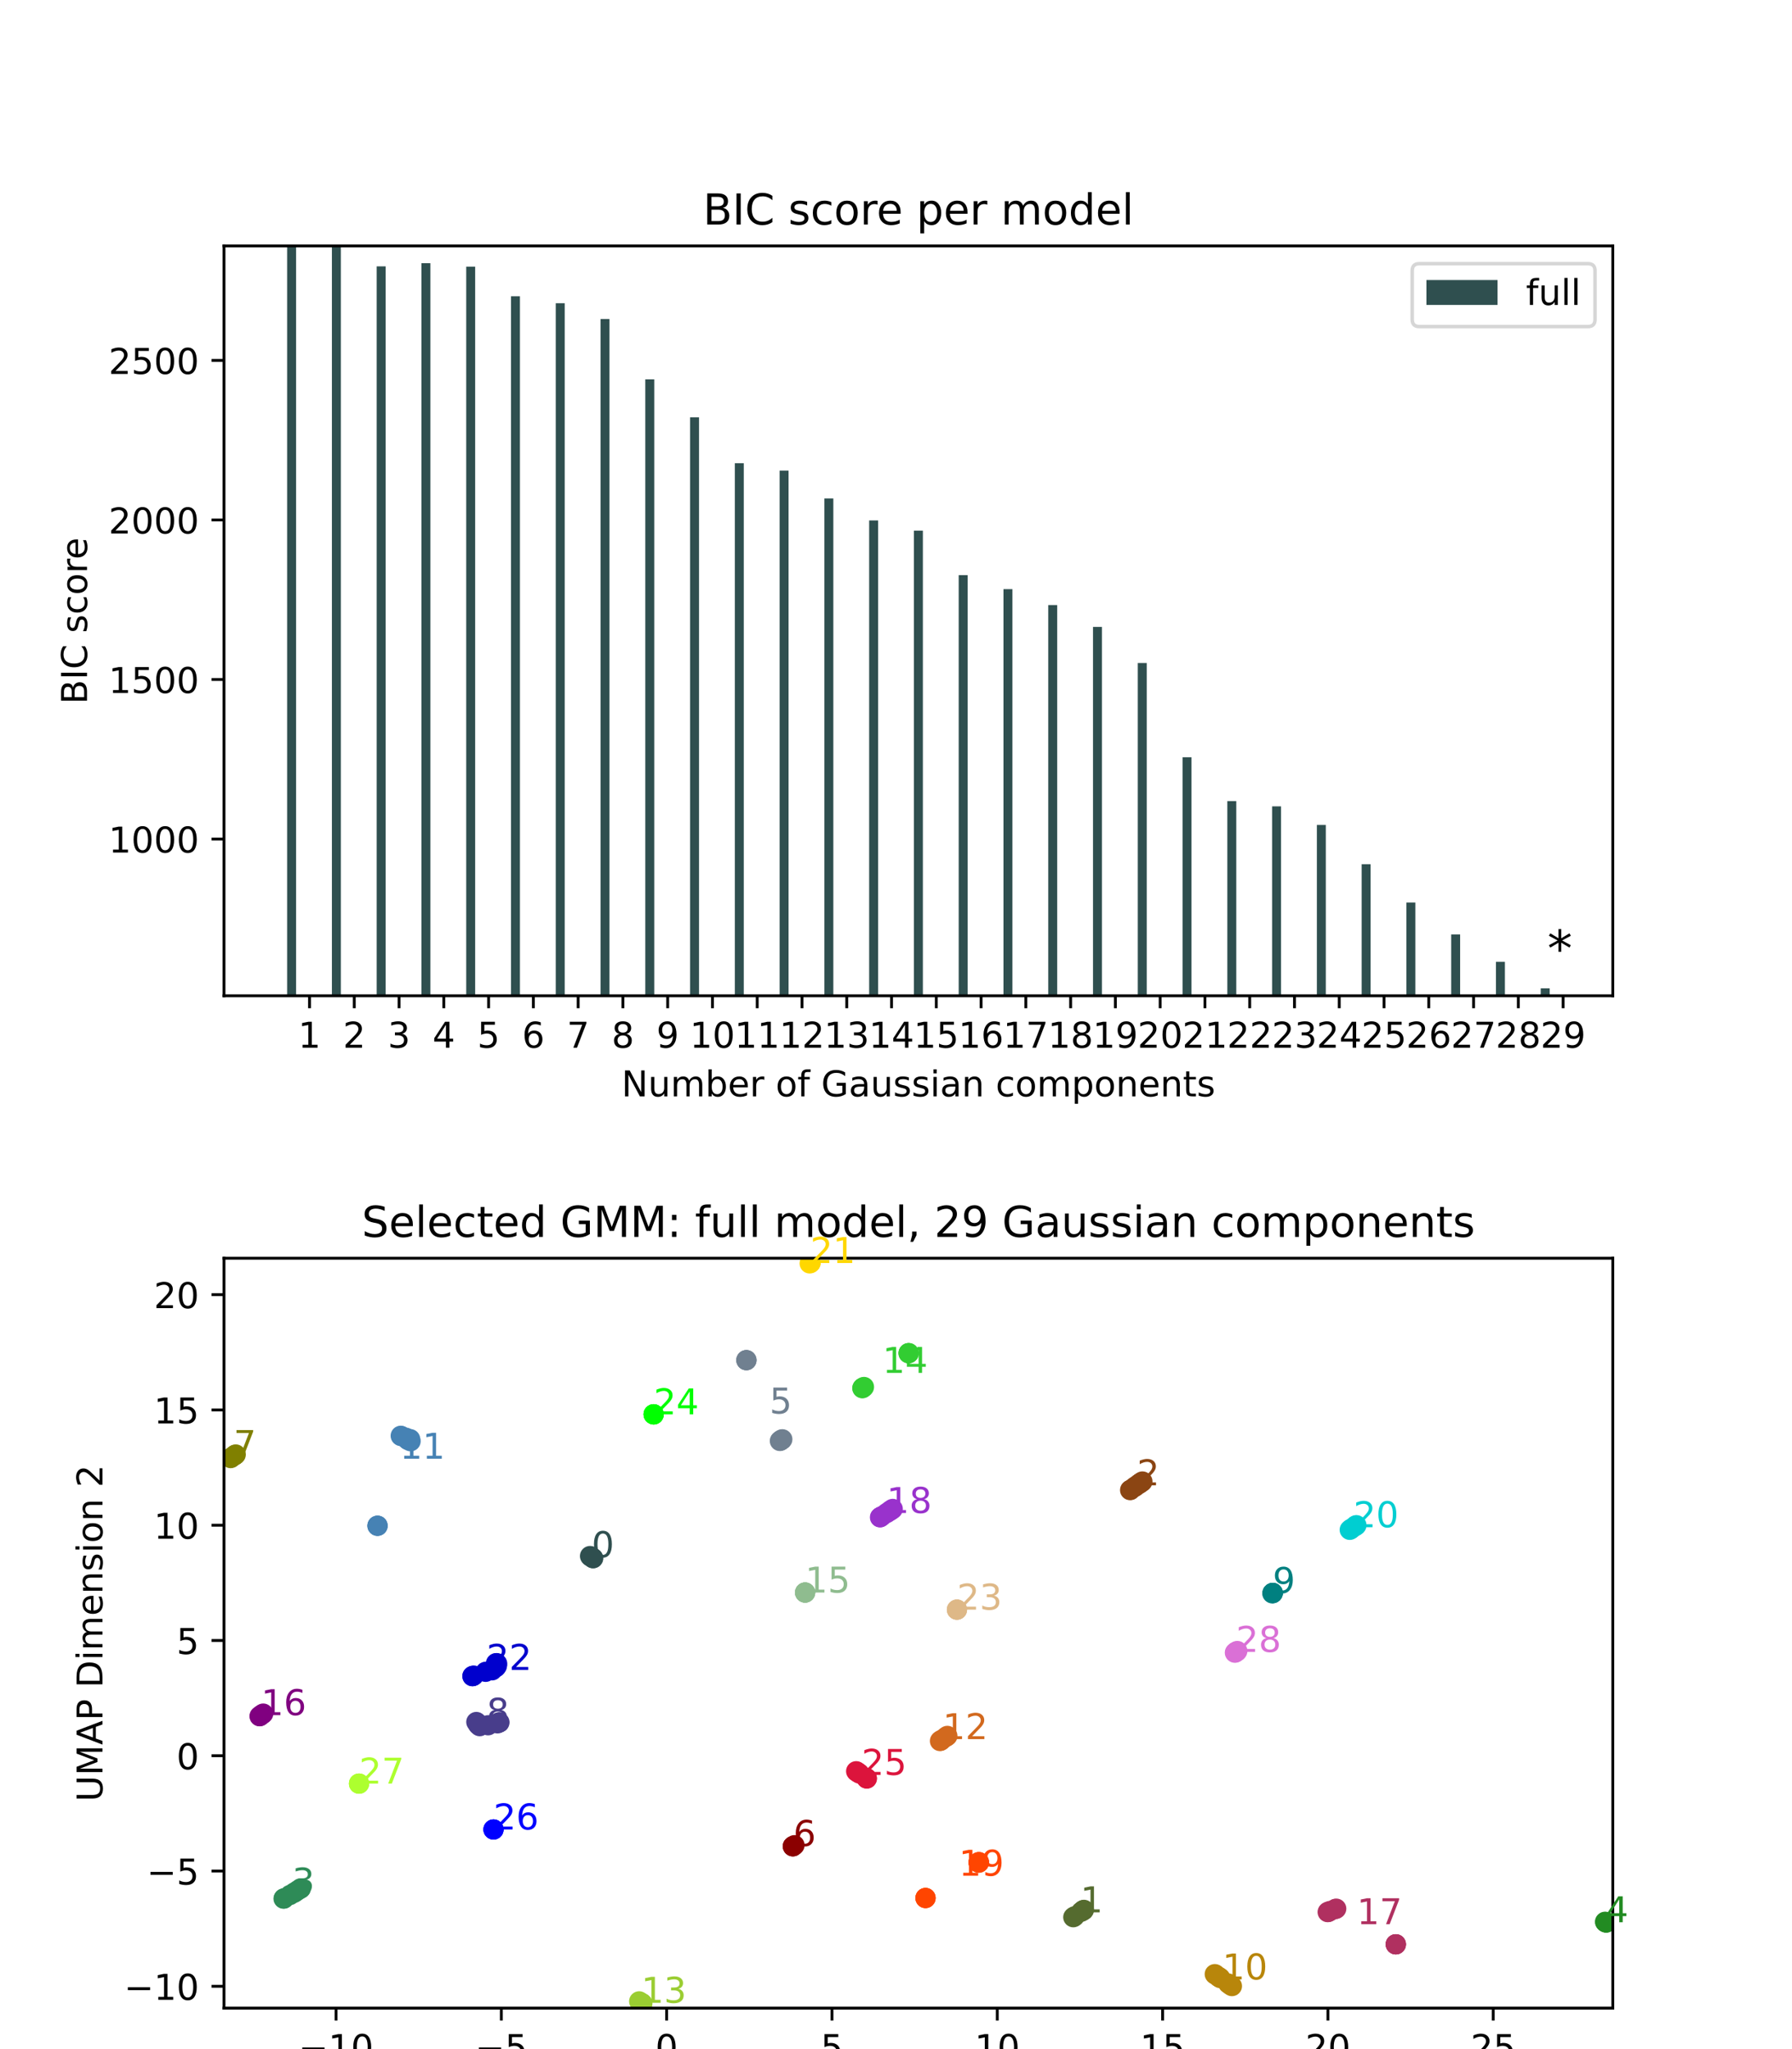 <?xml version="1.0" encoding="utf-8" standalone="no"?>
<!DOCTYPE svg PUBLIC "-//W3C//DTD SVG 1.1//EN"
  "http://www.w3.org/Graphics/SVG/1.1/DTD/svg11.dtd">
<!-- Created with matplotlib (https://matplotlib.org/) -->
<svg height="576pt" version="1.1" viewBox="0 0 504 576" width="504pt" xmlns="http://www.w3.org/2000/svg" xmlns:xlink="http://www.w3.org/1999/xlink">
 <defs>
  <style type="text/css">*{stroke-linecap:butt;stroke-linejoin:round;}</style>
 </defs>
 <g id="figure_1">
  <g id="patch_1">
   <path d="M 0 576 
L 504 576 
L 504 0 
L 0 0 
z
" style="fill:#ffffff;"/>
  </g>
  <g id="axes_1">
   <g id="patch_2">
    <path d="M 63 279.911 
L 453.6 279.911 
L 453.6 69.12 
L 63 69.12 
z
" style="fill:#ffffff;"/>
   </g>
   <g id="patch_3">
    <path clip-path="url(#pfef0d152b9)" d="M 80.755 325.542 
L 83.273 325.542 
L 83.273 69.158 
L 80.755 69.158 
z
" style="fill:#2f4f4f;"/>
   </g>
   <g id="patch_4">
    <path clip-path="url(#pfef0d152b9)" d="M 93.346 325.542 
L 95.865 325.542 
L 95.865 69.12 
L 93.346 69.12 
z
" style="fill:#2f4f4f;"/>
   </g>
   <g id="patch_5">
    <path clip-path="url(#pfef0d152b9)" d="M 105.938 325.542 
L 108.457 325.542 
L 108.457 74.878 
L 105.938 74.878 
z
" style="fill:#2f4f4f;"/>
   </g>
   <g id="patch_6">
    <path clip-path="url(#pfef0d152b9)" d="M 118.53 325.542 
L 121.049 325.542 
L 121.049 73.989 
L 118.53 73.989 
z
" style="fill:#2f4f4f;"/>
   </g>
   <g id="patch_7">
    <path clip-path="url(#pfef0d152b9)" d="M 131.122 325.542 
L 133.64 325.542 
L 133.64 74.955 
L 131.122 74.955 
z
" style="fill:#2f4f4f;"/>
   </g>
   <g id="patch_8">
    <path clip-path="url(#pfef0d152b9)" d="M 143.714 325.542 
L 146.232 325.542 
L 146.232 83.29 
L 143.714 83.29 
z
" style="fill:#2f4f4f;"/>
   </g>
   <g id="patch_9">
    <path clip-path="url(#pfef0d152b9)" d="M 156.306 325.542 
L 158.824 325.542 
L 158.824 85.241 
L 156.306 85.241 
z
" style="fill:#2f4f4f;"/>
   </g>
   <g id="patch_10">
    <path clip-path="url(#pfef0d152b9)" d="M 168.898 325.542 
L 171.416 325.542 
L 171.416 89.673 
L 168.898 89.673 
z
" style="fill:#2f4f4f;"/>
   </g>
   <g id="patch_11">
    <path clip-path="url(#pfef0d152b9)" d="M 181.49 325.542 
L 184.008 325.542 
L 184.008 106.629 
L 181.49 106.629 
z
" style="fill:#2f4f4f;"/>
   </g>
   <g id="patch_12">
    <path clip-path="url(#pfef0d152b9)" d="M 194.081 325.542 
L 196.6 325.542 
L 196.6 117.3 
L 194.081 117.3 
z
" style="fill:#2f4f4f;"/>
   </g>
   <g id="patch_13">
    <path clip-path="url(#pfef0d152b9)" d="M 206.673 325.542 
L 209.192 325.542 
L 209.192 130.204 
L 206.673 130.204 
z
" style="fill:#2f4f4f;"/>
   </g>
   <g id="patch_14">
    <path clip-path="url(#pfef0d152b9)" d="M 219.265 325.542 
L 221.784 325.542 
L 221.784 132.287 
L 219.265 132.287 
z
" style="fill:#2f4f4f;"/>
   </g>
   <g id="patch_15">
    <path clip-path="url(#pfef0d152b9)" d="M 231.857 325.542 
L 234.375 325.542 
L 234.375 140.127 
L 231.857 140.127 
z
" style="fill:#2f4f4f;"/>
   </g>
   <g id="patch_16">
    <path clip-path="url(#pfef0d152b9)" d="M 244.449 325.542 
L 246.967 325.542 
L 246.967 146.296 
L 244.449 146.296 
z
" style="fill:#2f4f4f;"/>
   </g>
   <g id="patch_17">
    <path clip-path="url(#pfef0d152b9)" d="M 257.041 325.542 
L 259.559 325.542 
L 259.559 149.169 
L 257.041 149.169 
z
" style="fill:#2f4f4f;"/>
   </g>
   <g id="patch_18">
    <path clip-path="url(#pfef0d152b9)" d="M 269.633 325.542 
L 272.151 325.542 
L 272.151 161.675 
L 269.633 161.675 
z
" style="fill:#2f4f4f;"/>
   </g>
   <g id="patch_19">
    <path clip-path="url(#pfef0d152b9)" d="M 282.225 325.542 
L 284.743 325.542 
L 284.743 165.609 
L 282.225 165.609 
z
" style="fill:#2f4f4f;"/>
   </g>
   <g id="patch_20">
    <path clip-path="url(#pfef0d152b9)" d="M 294.816 325.542 
L 297.335 325.542 
L 297.335 170.085 
L 294.816 170.085 
z
" style="fill:#2f4f4f;"/>
   </g>
   <g id="patch_21">
    <path clip-path="url(#pfef0d152b9)" d="M 307.408 325.542 
L 309.927 325.542 
L 309.927 176.227 
L 307.408 176.227 
z
" style="fill:#2f4f4f;"/>
   </g>
   <g id="patch_22">
    <path clip-path="url(#pfef0d152b9)" d="M 320 325.542 
L 322.519 325.542 
L 322.519 186.368 
L 320 186.368 
z
" style="fill:#2f4f4f;"/>
   </g>
   <g id="patch_23">
    <path clip-path="url(#pfef0d152b9)" d="M 332.592 325.542 
L 335.11 325.542 
L 335.11 212.869 
L 332.592 212.869 
z
" style="fill:#2f4f4f;"/>
   </g>
   <g id="patch_24">
    <path clip-path="url(#pfef0d152b9)" d="M 345.184 325.542 
L 347.702 325.542 
L 347.702 225.194 
L 345.184 225.194 
z
" style="fill:#2f4f4f;"/>
   </g>
   <g id="patch_25">
    <path clip-path="url(#pfef0d152b9)" d="M 357.776 325.542 
L 360.294 325.542 
L 360.294 226.672 
L 357.776 226.672 
z
" style="fill:#2f4f4f;"/>
   </g>
   <g id="patch_26">
    <path clip-path="url(#pfef0d152b9)" d="M 370.368 325.542 
L 372.886 325.542 
L 372.886 231.888 
L 370.368 231.888 
z
" style="fill:#2f4f4f;"/>
   </g>
   <g id="patch_27">
    <path clip-path="url(#pfef0d152b9)" d="M 382.96 325.542 
L 385.478 325.542 
L 385.478 242.945 
L 382.96 242.945 
z
" style="fill:#2f4f4f;"/>
   </g>
   <g id="patch_28">
    <path clip-path="url(#pfef0d152b9)" d="M 395.551 325.542 
L 398.07 325.542 
L 398.07 253.687 
L 395.551 253.687 
z
" style="fill:#2f4f4f;"/>
   </g>
   <g id="patch_29">
    <path clip-path="url(#pfef0d152b9)" d="M 408.143 325.542 
L 410.662 325.542 
L 410.662 262.665 
L 408.143 262.665 
z
" style="fill:#2f4f4f;"/>
   </g>
   <g id="patch_30">
    <path clip-path="url(#pfef0d152b9)" d="M 420.735 325.542 
L 423.254 325.542 
L 423.254 270.372 
L 420.735 270.372 
z
" style="fill:#2f4f4f;"/>
   </g>
   <g id="patch_31">
    <path clip-path="url(#pfef0d152b9)" d="M 433.327 325.542 
L 435.845 325.542 
L 435.845 277.824 
L 433.327 277.824 
z
" style="fill:#2f4f4f;"/>
   </g>
   <g id="matplotlib.axis_1">
    <g id="xtick_1">
     <g id="line2d_1">
      <defs>
       <path d="M 0 0 
L 0 3.5 
" id="m4c26280e75" style="stroke:#000000;stroke-width:0.8;"/>
      </defs>
      <g>
       <use style="stroke:#000000;stroke-width:0.8;" x="87.05" xlink:href="#m4c26280e75" y="279.911"/>
      </g>
     </g>
     <g id="text_1">
      <!-- 1 -->
      <g transform="translate(83.869 294.51)scale(0.1 -0.1)">
       <defs>
        <path d="M 12.406 8.297 
L 28.516 8.297 
L 28.516 63.922 
L 10.984 60.406 
L 10.984 69.391 
L 28.422 72.906 
L 38.281 72.906 
L 38.281 8.297 
L 54.391 8.297 
L 54.391 0 
L 12.406 0 
z
" id="DejaVuSans-49"/>
       </defs>
       <use xlink:href="#DejaVuSans-49"/>
      </g>
     </g>
    </g>
    <g id="xtick_2">
     <g id="line2d_2">
      <g>
       <use style="stroke:#000000;stroke-width:0.8;" x="99.642" xlink:href="#m4c26280e75" y="279.911"/>
      </g>
     </g>
     <g id="text_2">
      <!-- 2 -->
      <g transform="translate(96.461 294.51)scale(0.1 -0.1)">
       <defs>
        <path d="M 19.188 8.297 
L 53.609 8.297 
L 53.609 0 
L 7.328 0 
L 7.328 8.297 
Q 12.938 14.109 22.625 23.891 
Q 32.328 33.688 34.812 36.531 
Q 39.547 41.844 41.422 45.531 
Q 43.312 49.219 43.312 52.781 
Q 43.312 58.594 39.234 62.25 
Q 35.156 65.922 28.609 65.922 
Q 23.969 65.922 18.812 64.312 
Q 13.672 62.703 7.812 59.422 
L 7.812 69.391 
Q 13.766 71.781 18.938 73 
Q 24.125 74.219 28.422 74.219 
Q 39.75 74.219 46.484 68.547 
Q 53.219 62.891 53.219 53.422 
Q 53.219 48.922 51.531 44.891 
Q 49.859 40.875 45.406 35.406 
Q 44.188 33.984 37.641 27.219 
Q 31.109 20.453 19.188 8.297 
z
" id="DejaVuSans-50"/>
       </defs>
       <use xlink:href="#DejaVuSans-50"/>
      </g>
     </g>
    </g>
    <g id="xtick_3">
     <g id="line2d_3">
      <g>
       <use style="stroke:#000000;stroke-width:0.8;" x="112.234" xlink:href="#m4c26280e75" y="279.911"/>
      </g>
     </g>
     <g id="text_3">
      <!-- 3 -->
      <g transform="translate(109.053 294.51)scale(0.1 -0.1)">
       <defs>
        <path d="M 40.578 39.312 
Q 47.656 37.797 51.625 33 
Q 55.609 28.219 55.609 21.188 
Q 55.609 10.406 48.188 4.484 
Q 40.766 -1.422 27.094 -1.422 
Q 22.516 -1.422 17.656 -0.516 
Q 12.797 0.391 7.625 2.203 
L 7.625 11.719 
Q 11.719 9.328 16.594 8.109 
Q 21.484 6.891 26.812 6.891 
Q 36.078 6.891 40.938 10.547 
Q 45.797 14.203 45.797 21.188 
Q 45.797 27.641 41.281 31.266 
Q 36.766 34.906 28.719 34.906 
L 20.219 34.906 
L 20.219 43.016 
L 29.109 43.016 
Q 36.375 43.016 40.234 45.922 
Q 44.094 48.828 44.094 54.297 
Q 44.094 59.906 40.109 62.906 
Q 36.141 65.922 28.719 65.922 
Q 24.656 65.922 20.016 65.031 
Q 15.375 64.156 9.812 62.312 
L 9.812 71.094 
Q 15.438 72.656 20.344 73.438 
Q 25.25 74.219 29.594 74.219 
Q 40.828 74.219 47.359 69.109 
Q 53.906 64.016 53.906 55.328 
Q 53.906 49.266 50.438 45.094 
Q 46.969 40.922 40.578 39.312 
z
" id="DejaVuSans-51"/>
       </defs>
       <use xlink:href="#DejaVuSans-51"/>
      </g>
     </g>
    </g>
    <g id="xtick_4">
     <g id="line2d_4">
      <g>
       <use style="stroke:#000000;stroke-width:0.8;" x="124.826" xlink:href="#m4c26280e75" y="279.911"/>
      </g>
     </g>
     <g id="text_4">
      <!-- 4 -->
      <g transform="translate(121.645 294.51)scale(0.1 -0.1)">
       <defs>
        <path d="M 37.797 64.312 
L 12.891 25.391 
L 37.797 25.391 
z
M 35.203 72.906 
L 47.609 72.906 
L 47.609 25.391 
L 58.016 25.391 
L 58.016 17.188 
L 47.609 17.188 
L 47.609 0 
L 37.797 0 
L 37.797 17.188 
L 4.891 17.188 
L 4.891 26.703 
z
" id="DejaVuSans-52"/>
       </defs>
       <use xlink:href="#DejaVuSans-52"/>
      </g>
     </g>
    </g>
    <g id="xtick_5">
     <g id="line2d_5">
      <g>
       <use style="stroke:#000000;stroke-width:0.8;" x="137.418" xlink:href="#m4c26280e75" y="279.911"/>
      </g>
     </g>
     <g id="text_5">
      <!-- 5 -->
      <g transform="translate(134.237 294.51)scale(0.1 -0.1)">
       <defs>
        <path d="M 10.797 72.906 
L 49.516 72.906 
L 49.516 64.594 
L 19.828 64.594 
L 19.828 46.734 
Q 21.969 47.469 24.109 47.828 
Q 26.266 48.188 28.422 48.188 
Q 40.625 48.188 47.75 41.5 
Q 54.891 34.812 54.891 23.391 
Q 54.891 11.625 47.562 5.094 
Q 40.234 -1.422 26.906 -1.422 
Q 22.312 -1.422 17.547 -0.641 
Q 12.797 0.141 7.719 1.703 
L 7.719 11.625 
Q 12.109 9.234 16.797 8.062 
Q 21.484 6.891 26.703 6.891 
Q 35.156 6.891 40.078 11.328 
Q 45.016 15.766 45.016 23.391 
Q 45.016 31 40.078 35.438 
Q 35.156 39.891 26.703 39.891 
Q 22.75 39.891 18.812 39.016 
Q 14.891 38.141 10.797 36.281 
z
" id="DejaVuSans-53"/>
       </defs>
       <use xlink:href="#DejaVuSans-53"/>
      </g>
     </g>
    </g>
    <g id="xtick_6">
     <g id="line2d_6">
      <g>
       <use style="stroke:#000000;stroke-width:0.8;" x="150.01" xlink:href="#m4c26280e75" y="279.911"/>
      </g>
     </g>
     <g id="text_6">
      <!-- 6 -->
      <g transform="translate(146.829 294.51)scale(0.1 -0.1)">
       <defs>
        <path d="M 33.016 40.375 
Q 26.375 40.375 22.484 35.828 
Q 18.609 31.297 18.609 23.391 
Q 18.609 15.531 22.484 10.953 
Q 26.375 6.391 33.016 6.391 
Q 39.656 6.391 43.531 10.953 
Q 47.406 15.531 47.406 23.391 
Q 47.406 31.297 43.531 35.828 
Q 39.656 40.375 33.016 40.375 
z
M 52.594 71.297 
L 52.594 62.312 
Q 48.875 64.062 45.094 64.984 
Q 41.312 65.922 37.594 65.922 
Q 27.828 65.922 22.672 59.328 
Q 17.531 52.734 16.797 39.406 
Q 19.672 43.656 24.016 45.922 
Q 28.375 48.188 33.594 48.188 
Q 44.578 48.188 50.953 41.516 
Q 57.328 34.859 57.328 23.391 
Q 57.328 12.156 50.688 5.359 
Q 44.047 -1.422 33.016 -1.422 
Q 20.359 -1.422 13.672 8.266 
Q 6.984 17.969 6.984 36.375 
Q 6.984 53.656 15.188 63.938 
Q 23.391 74.219 37.203 74.219 
Q 40.922 74.219 44.703 73.484 
Q 48.484 72.75 52.594 71.297 
z
" id="DejaVuSans-54"/>
       </defs>
       <use xlink:href="#DejaVuSans-54"/>
      </g>
     </g>
    </g>
    <g id="xtick_7">
     <g id="line2d_7">
      <g>
       <use style="stroke:#000000;stroke-width:0.8;" x="162.602" xlink:href="#m4c26280e75" y="279.911"/>
      </g>
     </g>
     <g id="text_7">
      <!-- 7 -->
      <g transform="translate(159.42 294.51)scale(0.1 -0.1)">
       <defs>
        <path d="M 8.203 72.906 
L 55.078 72.906 
L 55.078 68.703 
L 28.609 0 
L 18.312 0 
L 43.219 64.594 
L 8.203 64.594 
z
" id="DejaVuSans-55"/>
       </defs>
       <use xlink:href="#DejaVuSans-55"/>
      </g>
     </g>
    </g>
    <g id="xtick_8">
     <g id="line2d_8">
      <g>
       <use style="stroke:#000000;stroke-width:0.8;" x="175.194" xlink:href="#m4c26280e75" y="279.911"/>
      </g>
     </g>
     <g id="text_8">
      <!-- 8 -->
      <g transform="translate(172.012 294.51)scale(0.1 -0.1)">
       <defs>
        <path d="M 31.781 34.625 
Q 24.75 34.625 20.719 30.859 
Q 16.703 27.094 16.703 20.516 
Q 16.703 13.922 20.719 10.156 
Q 24.75 6.391 31.781 6.391 
Q 38.812 6.391 42.859 10.172 
Q 46.922 13.969 46.922 20.516 
Q 46.922 27.094 42.891 30.859 
Q 38.875 34.625 31.781 34.625 
z
M 21.922 38.812 
Q 15.578 40.375 12.031 44.719 
Q 8.5 49.078 8.5 55.328 
Q 8.5 64.062 14.719 69.141 
Q 20.953 74.219 31.781 74.219 
Q 42.672 74.219 48.875 69.141 
Q 55.078 64.062 55.078 55.328 
Q 55.078 49.078 51.531 44.719 
Q 48 40.375 41.703 38.812 
Q 48.828 37.156 52.797 32.312 
Q 56.781 27.484 56.781 20.516 
Q 56.781 9.906 50.312 4.234 
Q 43.844 -1.422 31.781 -1.422 
Q 19.734 -1.422 13.25 4.234 
Q 6.781 9.906 6.781 20.516 
Q 6.781 27.484 10.781 32.312 
Q 14.797 37.156 21.922 38.812 
z
M 18.312 54.391 
Q 18.312 48.734 21.844 45.562 
Q 25.391 42.391 31.781 42.391 
Q 38.141 42.391 41.719 45.562 
Q 45.312 48.734 45.312 54.391 
Q 45.312 60.062 41.719 63.234 
Q 38.141 66.406 31.781 66.406 
Q 25.391 66.406 21.844 63.234 
Q 18.312 60.062 18.312 54.391 
z
" id="DejaVuSans-56"/>
       </defs>
       <use xlink:href="#DejaVuSans-56"/>
      </g>
     </g>
    </g>
    <g id="xtick_9">
     <g id="line2d_9">
      <g>
       <use style="stroke:#000000;stroke-width:0.8;" x="187.785" xlink:href="#m4c26280e75" y="279.911"/>
      </g>
     </g>
     <g id="text_9">
      <!-- 9 -->
      <g transform="translate(184.604 294.51)scale(0.1 -0.1)">
       <defs>
        <path d="M 10.984 1.516 
L 10.984 10.5 
Q 14.703 8.734 18.5 7.812 
Q 22.312 6.891 25.984 6.891 
Q 35.75 6.891 40.891 13.453 
Q 46.047 20.016 46.781 33.406 
Q 43.953 29.203 39.594 26.953 
Q 35.25 24.703 29.984 24.703 
Q 19.047 24.703 12.672 31.312 
Q 6.297 37.938 6.297 49.422 
Q 6.297 60.641 12.938 67.422 
Q 19.578 74.219 30.609 74.219 
Q 43.266 74.219 49.922 64.516 
Q 56.594 54.828 56.594 36.375 
Q 56.594 19.141 48.406 8.859 
Q 40.234 -1.422 26.422 -1.422 
Q 22.703 -1.422 18.891 -0.688 
Q 15.094 0.047 10.984 1.516 
z
M 30.609 32.422 
Q 37.25 32.422 41.125 36.953 
Q 45.016 41.5 45.016 49.422 
Q 45.016 57.281 41.125 61.844 
Q 37.25 66.406 30.609 66.406 
Q 23.969 66.406 20.094 61.844 
Q 16.219 57.281 16.219 49.422 
Q 16.219 41.5 20.094 36.953 
Q 23.969 32.422 30.609 32.422 
z
" id="DejaVuSans-57"/>
       </defs>
       <use xlink:href="#DejaVuSans-57"/>
      </g>
     </g>
    </g>
    <g id="xtick_10">
     <g id="line2d_10">
      <g>
       <use style="stroke:#000000;stroke-width:0.8;" x="200.377" xlink:href="#m4c26280e75" y="279.911"/>
      </g>
     </g>
     <g id="text_10">
      <!-- 10 -->
      <g transform="translate(194.015 294.51)scale(0.1 -0.1)">
       <defs>
        <path d="M 31.781 66.406 
Q 24.172 66.406 20.328 58.906 
Q 16.5 51.422 16.5 36.375 
Q 16.5 21.391 20.328 13.891 
Q 24.172 6.391 31.781 6.391 
Q 39.453 6.391 43.281 13.891 
Q 47.125 21.391 47.125 36.375 
Q 47.125 51.422 43.281 58.906 
Q 39.453 66.406 31.781 66.406 
z
M 31.781 74.219 
Q 44.047 74.219 50.516 64.516 
Q 56.984 54.828 56.984 36.375 
Q 56.984 17.969 50.516 8.266 
Q 44.047 -1.422 31.781 -1.422 
Q 19.531 -1.422 13.062 8.266 
Q 6.594 17.969 6.594 36.375 
Q 6.594 54.828 13.062 64.516 
Q 19.531 74.219 31.781 74.219 
z
" id="DejaVuSans-48"/>
       </defs>
       <use xlink:href="#DejaVuSans-49"/>
       <use x="63.623" xlink:href="#DejaVuSans-48"/>
      </g>
     </g>
    </g>
    <g id="xtick_11">
     <g id="line2d_11">
      <g>
       <use style="stroke:#000000;stroke-width:0.8;" x="212.969" xlink:href="#m4c26280e75" y="279.911"/>
      </g>
     </g>
     <g id="text_11">
      <!-- 11 -->
      <g transform="translate(206.607 294.51)scale(0.1 -0.1)">
       <use xlink:href="#DejaVuSans-49"/>
       <use x="63.623" xlink:href="#DejaVuSans-49"/>
      </g>
     </g>
    </g>
    <g id="xtick_12">
     <g id="line2d_12">
      <g>
       <use style="stroke:#000000;stroke-width:0.8;" x="225.561" xlink:href="#m4c26280e75" y="279.911"/>
      </g>
     </g>
     <g id="text_12">
      <!-- 12 -->
      <g transform="translate(219.199 294.51)scale(0.1 -0.1)">
       <use xlink:href="#DejaVuSans-49"/>
       <use x="63.623" xlink:href="#DejaVuSans-50"/>
      </g>
     </g>
    </g>
    <g id="xtick_13">
     <g id="line2d_13">
      <g>
       <use style="stroke:#000000;stroke-width:0.8;" x="238.153" xlink:href="#m4c26280e75" y="279.911"/>
      </g>
     </g>
     <g id="text_13">
      <!-- 13 -->
      <g transform="translate(231.79 294.51)scale(0.1 -0.1)">
       <use xlink:href="#DejaVuSans-49"/>
       <use x="63.623" xlink:href="#DejaVuSans-51"/>
      </g>
     </g>
    </g>
    <g id="xtick_14">
     <g id="line2d_14">
      <g>
       <use style="stroke:#000000;stroke-width:0.8;" x="250.745" xlink:href="#m4c26280e75" y="279.911"/>
      </g>
     </g>
     <g id="text_14">
      <!-- 14 -->
      <g transform="translate(244.382 294.51)scale(0.1 -0.1)">
       <use xlink:href="#DejaVuSans-49"/>
       <use x="63.623" xlink:href="#DejaVuSans-52"/>
      </g>
     </g>
    </g>
    <g id="xtick_15">
     <g id="line2d_15">
      <g>
       <use style="stroke:#000000;stroke-width:0.8;" x="263.337" xlink:href="#m4c26280e75" y="279.911"/>
      </g>
     </g>
     <g id="text_15">
      <!-- 15 -->
      <g transform="translate(256.974 294.51)scale(0.1 -0.1)">
       <use xlink:href="#DejaVuSans-49"/>
       <use x="63.623" xlink:href="#DejaVuSans-53"/>
      </g>
     </g>
    </g>
    <g id="xtick_16">
     <g id="line2d_16">
      <g>
       <use style="stroke:#000000;stroke-width:0.8;" x="275.929" xlink:href="#m4c26280e75" y="279.911"/>
      </g>
     </g>
     <g id="text_16">
      <!-- 16 -->
      <g transform="translate(269.566 294.51)scale(0.1 -0.1)">
       <use xlink:href="#DejaVuSans-49"/>
       <use x="63.623" xlink:href="#DejaVuSans-54"/>
      </g>
     </g>
    </g>
    <g id="xtick_17">
     <g id="line2d_17">
      <g>
       <use style="stroke:#000000;stroke-width:0.8;" x="288.521" xlink:href="#m4c26280e75" y="279.911"/>
      </g>
     </g>
     <g id="text_17">
      <!-- 17 -->
      <g transform="translate(282.158 294.51)scale(0.1 -0.1)">
       <use xlink:href="#DejaVuSans-49"/>
       <use x="63.623" xlink:href="#DejaVuSans-55"/>
      </g>
     </g>
    </g>
    <g id="xtick_18">
     <g id="line2d_18">
      <g>
       <use style="stroke:#000000;stroke-width:0.8;" x="301.112" xlink:href="#m4c26280e75" y="279.911"/>
      </g>
     </g>
     <g id="text_18">
      <!-- 18 -->
      <g transform="translate(294.75 294.51)scale(0.1 -0.1)">
       <use xlink:href="#DejaVuSans-49"/>
       <use x="63.623" xlink:href="#DejaVuSans-56"/>
      </g>
     </g>
    </g>
    <g id="xtick_19">
     <g id="line2d_19">
      <g>
       <use style="stroke:#000000;stroke-width:0.8;" x="313.704" xlink:href="#m4c26280e75" y="279.911"/>
      </g>
     </g>
     <g id="text_19">
      <!-- 19 -->
      <g transform="translate(307.342 294.51)scale(0.1 -0.1)">
       <use xlink:href="#DejaVuSans-49"/>
       <use x="63.623" xlink:href="#DejaVuSans-57"/>
      </g>
     </g>
    </g>
    <g id="xtick_20">
     <g id="line2d_20">
      <g>
       <use style="stroke:#000000;stroke-width:0.8;" x="326.296" xlink:href="#m4c26280e75" y="279.911"/>
      </g>
     </g>
     <g id="text_20">
      <!-- 20 -->
      <g transform="translate(319.934 294.51)scale(0.1 -0.1)">
       <use xlink:href="#DejaVuSans-50"/>
       <use x="63.623" xlink:href="#DejaVuSans-48"/>
      </g>
     </g>
    </g>
    <g id="xtick_21">
     <g id="line2d_21">
      <g>
       <use style="stroke:#000000;stroke-width:0.8;" x="338.888" xlink:href="#m4c26280e75" y="279.911"/>
      </g>
     </g>
     <g id="text_21">
      <!-- 21 -->
      <g transform="translate(332.526 294.51)scale(0.1 -0.1)">
       <use xlink:href="#DejaVuSans-50"/>
       <use x="63.623" xlink:href="#DejaVuSans-49"/>
      </g>
     </g>
    </g>
    <g id="xtick_22">
     <g id="line2d_22">
      <g>
       <use style="stroke:#000000;stroke-width:0.8;" x="351.48" xlink:href="#m4c26280e75" y="279.911"/>
      </g>
     </g>
     <g id="text_22">
      <!-- 22 -->
      <g transform="translate(345.117 294.51)scale(0.1 -0.1)">
       <use xlink:href="#DejaVuSans-50"/>
       <use x="63.623" xlink:href="#DejaVuSans-50"/>
      </g>
     </g>
    </g>
    <g id="xtick_23">
     <g id="line2d_23">
      <g>
       <use style="stroke:#000000;stroke-width:0.8;" x="364.072" xlink:href="#m4c26280e75" y="279.911"/>
      </g>
     </g>
     <g id="text_23">
      <!-- 23 -->
      <g transform="translate(357.709 294.51)scale(0.1 -0.1)">
       <use xlink:href="#DejaVuSans-50"/>
       <use x="63.623" xlink:href="#DejaVuSans-51"/>
      </g>
     </g>
    </g>
    <g id="xtick_24">
     <g id="line2d_24">
      <g>
       <use style="stroke:#000000;stroke-width:0.8;" x="376.664" xlink:href="#m4c26280e75" y="279.911"/>
      </g>
     </g>
     <g id="text_24">
      <!-- 24 -->
      <g transform="translate(370.301 294.51)scale(0.1 -0.1)">
       <use xlink:href="#DejaVuSans-50"/>
       <use x="63.623" xlink:href="#DejaVuSans-52"/>
      </g>
     </g>
    </g>
    <g id="xtick_25">
     <g id="line2d_25">
      <g>
       <use style="stroke:#000000;stroke-width:0.8;" x="389.256" xlink:href="#m4c26280e75" y="279.911"/>
      </g>
     </g>
     <g id="text_25">
      <!-- 25 -->
      <g transform="translate(382.893 294.51)scale(0.1 -0.1)">
       <use xlink:href="#DejaVuSans-50"/>
       <use x="63.623" xlink:href="#DejaVuSans-53"/>
      </g>
     </g>
    </g>
    <g id="xtick_26">
     <g id="line2d_26">
      <g>
       <use style="stroke:#000000;stroke-width:0.8;" x="401.847" xlink:href="#m4c26280e75" y="279.911"/>
      </g>
     </g>
     <g id="text_26">
      <!-- 26 -->
      <g transform="translate(395.485 294.51)scale(0.1 -0.1)">
       <use xlink:href="#DejaVuSans-50"/>
       <use x="63.623" xlink:href="#DejaVuSans-54"/>
      </g>
     </g>
    </g>
    <g id="xtick_27">
     <g id="line2d_27">
      <g>
       <use style="stroke:#000000;stroke-width:0.8;" x="414.439" xlink:href="#m4c26280e75" y="279.911"/>
      </g>
     </g>
     <g id="text_27">
      <!-- 27 -->
      <g transform="translate(408.077 294.51)scale(0.1 -0.1)">
       <use xlink:href="#DejaVuSans-50"/>
       <use x="63.623" xlink:href="#DejaVuSans-55"/>
      </g>
     </g>
    </g>
    <g id="xtick_28">
     <g id="line2d_28">
      <g>
       <use style="stroke:#000000;stroke-width:0.8;" x="427.031" xlink:href="#m4c26280e75" y="279.911"/>
      </g>
     </g>
     <g id="text_28">
      <!-- 28 -->
      <g transform="translate(420.669 294.51)scale(0.1 -0.1)">
       <use xlink:href="#DejaVuSans-50"/>
       <use x="63.623" xlink:href="#DejaVuSans-56"/>
      </g>
     </g>
    </g>
    <g id="xtick_29">
     <g id="line2d_29">
      <g>
       <use style="stroke:#000000;stroke-width:0.8;" x="439.623" xlink:href="#m4c26280e75" y="279.911"/>
      </g>
     </g>
     <g id="text_29">
      <!-- 29 -->
      <g transform="translate(433.261 294.51)scale(0.1 -0.1)">
       <use xlink:href="#DejaVuSans-50"/>
       <use x="63.623" xlink:href="#DejaVuSans-57"/>
      </g>
     </g>
    </g>
    <g id="text_30">
     <!-- Number of Gaussian components -->
     <g transform="translate(174.798 308.188)scale(0.1 -0.1)">
      <defs>
       <path d="M 9.812 72.906 
L 23.094 72.906 
L 55.422 11.922 
L 55.422 72.906 
L 64.984 72.906 
L 64.984 0 
L 51.703 0 
L 19.391 60.984 
L 19.391 0 
L 9.812 0 
z
" id="DejaVuSans-78"/>
       <path d="M 8.5 21.578 
L 8.5 54.688 
L 17.484 54.688 
L 17.484 21.922 
Q 17.484 14.156 20.5 10.266 
Q 23.531 6.391 29.594 6.391 
Q 36.859 6.391 41.078 11.031 
Q 45.312 15.672 45.312 23.688 
L 45.312 54.688 
L 54.297 54.688 
L 54.297 0 
L 45.312 0 
L 45.312 8.406 
Q 42.047 3.422 37.719 1 
Q 33.406 -1.422 27.688 -1.422 
Q 18.266 -1.422 13.375 4.438 
Q 8.5 10.297 8.5 21.578 
z
M 31.109 56 
z
" id="DejaVuSans-117"/>
       <path d="M 52 44.188 
Q 55.375 50.25 60.062 53.125 
Q 64.75 56 71.094 56 
Q 79.641 56 84.281 50.016 
Q 88.922 44.047 88.922 33.016 
L 88.922 0 
L 79.891 0 
L 79.891 32.719 
Q 79.891 40.578 77.094 44.375 
Q 74.312 48.188 68.609 48.188 
Q 61.625 48.188 57.562 43.547 
Q 53.516 38.922 53.516 30.906 
L 53.516 0 
L 44.484 0 
L 44.484 32.719 
Q 44.484 40.625 41.703 44.406 
Q 38.922 48.188 33.109 48.188 
Q 26.219 48.188 22.156 43.531 
Q 18.109 38.875 18.109 30.906 
L 18.109 0 
L 9.078 0 
L 9.078 54.688 
L 18.109 54.688 
L 18.109 46.188 
Q 21.188 51.219 25.484 53.609 
Q 29.781 56 35.688 56 
Q 41.656 56 45.828 52.969 
Q 50 49.953 52 44.188 
z
" id="DejaVuSans-109"/>
       <path d="M 48.688 27.297 
Q 48.688 37.203 44.609 42.844 
Q 40.531 48.484 33.406 48.484 
Q 26.266 48.484 22.188 42.844 
Q 18.109 37.203 18.109 27.297 
Q 18.109 17.391 22.188 11.75 
Q 26.266 6.109 33.406 6.109 
Q 40.531 6.109 44.609 11.75 
Q 48.688 17.391 48.688 27.297 
z
M 18.109 46.391 
Q 20.953 51.266 25.266 53.625 
Q 29.594 56 35.594 56 
Q 45.562 56 51.781 48.094 
Q 58.016 40.188 58.016 27.297 
Q 58.016 14.406 51.781 6.484 
Q 45.562 -1.422 35.594 -1.422 
Q 29.594 -1.422 25.266 0.953 
Q 20.953 3.328 18.109 8.203 
L 18.109 0 
L 9.078 0 
L 9.078 75.984 
L 18.109 75.984 
z
" id="DejaVuSans-98"/>
       <path d="M 56.203 29.594 
L 56.203 25.203 
L 14.891 25.203 
Q 15.484 15.922 20.484 11.062 
Q 25.484 6.203 34.422 6.203 
Q 39.594 6.203 44.453 7.469 
Q 49.312 8.734 54.109 11.281 
L 54.109 2.781 
Q 49.266 0.734 44.188 -0.344 
Q 39.109 -1.422 33.891 -1.422 
Q 20.797 -1.422 13.156 6.188 
Q 5.516 13.812 5.516 26.812 
Q 5.516 40.234 12.766 48.109 
Q 20.016 56 32.328 56 
Q 43.359 56 49.781 48.891 
Q 56.203 41.797 56.203 29.594 
z
M 47.219 32.234 
Q 47.125 39.594 43.094 43.984 
Q 39.062 48.391 32.422 48.391 
Q 24.906 48.391 20.391 44.141 
Q 15.875 39.891 15.188 32.172 
z
" id="DejaVuSans-101"/>
       <path d="M 41.109 46.297 
Q 39.594 47.172 37.812 47.578 
Q 36.031 48 33.891 48 
Q 26.266 48 22.188 43.047 
Q 18.109 38.094 18.109 28.812 
L 18.109 0 
L 9.078 0 
L 9.078 54.688 
L 18.109 54.688 
L 18.109 46.188 
Q 20.953 51.172 25.484 53.578 
Q 30.031 56 36.531 56 
Q 37.453 56 38.578 55.875 
Q 39.703 55.766 41.062 55.516 
z
" id="DejaVuSans-114"/>
       <path id="DejaVuSans-32"/>
       <path d="M 30.609 48.391 
Q 23.391 48.391 19.188 42.75 
Q 14.984 37.109 14.984 27.297 
Q 14.984 17.484 19.156 11.844 
Q 23.344 6.203 30.609 6.203 
Q 37.797 6.203 41.984 11.859 
Q 46.188 17.531 46.188 27.297 
Q 46.188 37.016 41.984 42.703 
Q 37.797 48.391 30.609 48.391 
z
M 30.609 56 
Q 42.328 56 49.016 48.375 
Q 55.719 40.766 55.719 27.297 
Q 55.719 13.875 49.016 6.219 
Q 42.328 -1.422 30.609 -1.422 
Q 18.844 -1.422 12.172 6.219 
Q 5.516 13.875 5.516 27.297 
Q 5.516 40.766 12.172 48.375 
Q 18.844 56 30.609 56 
z
" id="DejaVuSans-111"/>
       <path d="M 37.109 75.984 
L 37.109 68.5 
L 28.516 68.5 
Q 23.688 68.5 21.797 66.547 
Q 19.922 64.594 19.922 59.516 
L 19.922 54.688 
L 34.719 54.688 
L 34.719 47.703 
L 19.922 47.703 
L 19.922 0 
L 10.891 0 
L 10.891 47.703 
L 2.297 47.703 
L 2.297 54.688 
L 10.891 54.688 
L 10.891 58.5 
Q 10.891 67.625 15.141 71.797 
Q 19.391 75.984 28.609 75.984 
z
" id="DejaVuSans-102"/>
       <path d="M 59.516 10.406 
L 59.516 29.984 
L 43.406 29.984 
L 43.406 38.094 
L 69.281 38.094 
L 69.281 6.781 
Q 63.578 2.734 56.688 0.656 
Q 49.812 -1.422 42 -1.422 
Q 24.906 -1.422 15.25 8.562 
Q 5.609 18.562 5.609 36.375 
Q 5.609 54.25 15.25 64.234 
Q 24.906 74.219 42 74.219 
Q 49.125 74.219 55.547 72.453 
Q 61.969 70.703 67.391 67.281 
L 67.391 56.781 
Q 61.922 61.422 55.766 63.766 
Q 49.609 66.109 42.828 66.109 
Q 29.438 66.109 22.719 58.641 
Q 16.016 51.172 16.016 36.375 
Q 16.016 21.625 22.719 14.156 
Q 29.438 6.688 42.828 6.688 
Q 48.047 6.688 52.141 7.594 
Q 56.25 8.5 59.516 10.406 
z
" id="DejaVuSans-71"/>
       <path d="M 34.281 27.484 
Q 23.391 27.484 19.188 25 
Q 14.984 22.516 14.984 16.5 
Q 14.984 11.719 18.141 8.906 
Q 21.297 6.109 26.703 6.109 
Q 34.188 6.109 38.703 11.406 
Q 43.219 16.703 43.219 25.484 
L 43.219 27.484 
z
M 52.203 31.203 
L 52.203 0 
L 43.219 0 
L 43.219 8.297 
Q 40.141 3.328 35.547 0.953 
Q 30.953 -1.422 24.312 -1.422 
Q 15.922 -1.422 10.953 3.297 
Q 6 8.016 6 15.922 
Q 6 25.141 12.172 29.828 
Q 18.359 34.516 30.609 34.516 
L 43.219 34.516 
L 43.219 35.406 
Q 43.219 41.609 39.141 45 
Q 35.062 48.391 27.688 48.391 
Q 23 48.391 18.547 47.266 
Q 14.109 46.141 10.016 43.891 
L 10.016 52.203 
Q 14.938 54.109 19.578 55.047 
Q 24.219 56 28.609 56 
Q 40.484 56 46.344 49.844 
Q 52.203 43.703 52.203 31.203 
z
" id="DejaVuSans-97"/>
       <path d="M 44.281 53.078 
L 44.281 44.578 
Q 40.484 46.531 36.375 47.5 
Q 32.281 48.484 27.875 48.484 
Q 21.188 48.484 17.844 46.438 
Q 14.5 44.391 14.5 40.281 
Q 14.5 37.156 16.891 35.375 
Q 19.281 33.594 26.516 31.984 
L 29.594 31.297 
Q 39.156 29.25 43.188 25.516 
Q 47.219 21.781 47.219 15.094 
Q 47.219 7.469 41.188 3.016 
Q 35.156 -1.422 24.609 -1.422 
Q 20.219 -1.422 15.453 -0.562 
Q 10.688 0.297 5.422 2 
L 5.422 11.281 
Q 10.406 8.688 15.234 7.391 
Q 20.062 6.109 24.812 6.109 
Q 31.156 6.109 34.562 8.281 
Q 37.984 10.453 37.984 14.406 
Q 37.984 18.062 35.516 20.016 
Q 33.062 21.969 24.703 23.781 
L 21.578 24.516 
Q 13.234 26.266 9.516 29.906 
Q 5.812 33.547 5.812 39.891 
Q 5.812 47.609 11.281 51.797 
Q 16.75 56 26.812 56 
Q 31.781 56 36.172 55.266 
Q 40.578 54.547 44.281 53.078 
z
" id="DejaVuSans-115"/>
       <path d="M 9.422 54.688 
L 18.406 54.688 
L 18.406 0 
L 9.422 0 
z
M 9.422 75.984 
L 18.406 75.984 
L 18.406 64.594 
L 9.422 64.594 
z
" id="DejaVuSans-105"/>
       <path d="M 54.891 33.016 
L 54.891 0 
L 45.906 0 
L 45.906 32.719 
Q 45.906 40.484 42.875 44.328 
Q 39.844 48.188 33.797 48.188 
Q 26.516 48.188 22.312 43.547 
Q 18.109 38.922 18.109 30.906 
L 18.109 0 
L 9.078 0 
L 9.078 54.688 
L 18.109 54.688 
L 18.109 46.188 
Q 21.344 51.125 25.703 53.562 
Q 30.078 56 35.797 56 
Q 45.219 56 50.047 50.172 
Q 54.891 44.344 54.891 33.016 
z
" id="DejaVuSans-110"/>
       <path d="M 48.781 52.594 
L 48.781 44.188 
Q 44.969 46.297 41.141 47.344 
Q 37.312 48.391 33.406 48.391 
Q 24.656 48.391 19.812 42.844 
Q 14.984 37.312 14.984 27.297 
Q 14.984 17.281 19.812 11.734 
Q 24.656 6.203 33.406 6.203 
Q 37.312 6.203 41.141 7.25 
Q 44.969 8.297 48.781 10.406 
L 48.781 2.094 
Q 45.016 0.344 40.984 -0.531 
Q 36.969 -1.422 32.422 -1.422 
Q 20.062 -1.422 12.781 6.344 
Q 5.516 14.109 5.516 27.297 
Q 5.516 40.672 12.859 48.328 
Q 20.219 56 33.016 56 
Q 37.156 56 41.109 55.141 
Q 45.062 54.297 48.781 52.594 
z
" id="DejaVuSans-99"/>
       <path d="M 18.109 8.203 
L 18.109 -20.797 
L 9.078 -20.797 
L 9.078 54.688 
L 18.109 54.688 
L 18.109 46.391 
Q 20.953 51.266 25.266 53.625 
Q 29.594 56 35.594 56 
Q 45.562 56 51.781 48.094 
Q 58.016 40.188 58.016 27.297 
Q 58.016 14.406 51.781 6.484 
Q 45.562 -1.422 35.594 -1.422 
Q 29.594 -1.422 25.266 0.953 
Q 20.953 3.328 18.109 8.203 
z
M 48.688 27.297 
Q 48.688 37.203 44.609 42.844 
Q 40.531 48.484 33.406 48.484 
Q 26.266 48.484 22.188 42.844 
Q 18.109 37.203 18.109 27.297 
Q 18.109 17.391 22.188 11.75 
Q 26.266 6.109 33.406 6.109 
Q 40.531 6.109 44.609 11.75 
Q 48.688 17.391 48.688 27.297 
z
" id="DejaVuSans-112"/>
       <path d="M 18.312 70.219 
L 18.312 54.688 
L 36.812 54.688 
L 36.812 47.703 
L 18.312 47.703 
L 18.312 18.016 
Q 18.312 11.328 20.141 9.422 
Q 21.969 7.516 27.594 7.516 
L 36.812 7.516 
L 36.812 0 
L 27.594 0 
Q 17.188 0 13.234 3.875 
Q 9.281 7.766 9.281 18.016 
L 9.281 47.703 
L 2.688 47.703 
L 2.688 54.688 
L 9.281 54.688 
L 9.281 70.219 
z
" id="DejaVuSans-116"/>
      </defs>
      <use xlink:href="#DejaVuSans-78"/>
      <use x="74.805" xlink:href="#DejaVuSans-117"/>
      <use x="138.184" xlink:href="#DejaVuSans-109"/>
      <use x="235.596" xlink:href="#DejaVuSans-98"/>
      <use x="299.072" xlink:href="#DejaVuSans-101"/>
      <use x="360.596" xlink:href="#DejaVuSans-114"/>
      <use x="401.709" xlink:href="#DejaVuSans-32"/>
      <use x="433.496" xlink:href="#DejaVuSans-111"/>
      <use x="494.678" xlink:href="#DejaVuSans-102"/>
      <use x="529.883" xlink:href="#DejaVuSans-32"/>
      <use x="561.67" xlink:href="#DejaVuSans-71"/>
      <use x="639.16" xlink:href="#DejaVuSans-97"/>
      <use x="700.439" xlink:href="#DejaVuSans-117"/>
      <use x="763.818" xlink:href="#DejaVuSans-115"/>
      <use x="815.918" xlink:href="#DejaVuSans-115"/>
      <use x="868.018" xlink:href="#DejaVuSans-105"/>
      <use x="895.801" xlink:href="#DejaVuSans-97"/>
      <use x="957.08" xlink:href="#DejaVuSans-110"/>
      <use x="1020.459" xlink:href="#DejaVuSans-32"/>
      <use x="1052.246" xlink:href="#DejaVuSans-99"/>
      <use x="1107.227" xlink:href="#DejaVuSans-111"/>
      <use x="1168.408" xlink:href="#DejaVuSans-109"/>
      <use x="1265.82" xlink:href="#DejaVuSans-112"/>
      <use x="1329.297" xlink:href="#DejaVuSans-111"/>
      <use x="1390.479" xlink:href="#DejaVuSans-110"/>
      <use x="1453.857" xlink:href="#DejaVuSans-101"/>
      <use x="1515.381" xlink:href="#DejaVuSans-110"/>
      <use x="1578.76" xlink:href="#DejaVuSans-116"/>
      <use x="1617.969" xlink:href="#DejaVuSans-115"/>
     </g>
    </g>
   </g>
   <g id="matplotlib.axis_2">
    <g id="ytick_1">
     <g id="line2d_30">
      <defs>
       <path d="M 0 0 
L -3.5 0 
" id="mdf19a846da" style="stroke:#000000;stroke-width:0.8;"/>
      </defs>
      <g>
       <use style="stroke:#000000;stroke-width:0.8;" x="63" xlink:href="#mdf19a846da" y="235.851"/>
      </g>
     </g>
     <g id="text_31">
      <!-- 1000 -->
      <g transform="translate(30.55 239.65)scale(0.1 -0.1)">
       <use xlink:href="#DejaVuSans-49"/>
       <use x="63.623" xlink:href="#DejaVuSans-48"/>
       <use x="127.246" xlink:href="#DejaVuSans-48"/>
       <use x="190.869" xlink:href="#DejaVuSans-48"/>
      </g>
     </g>
    </g>
    <g id="ytick_2">
     <g id="line2d_31">
      <g>
       <use style="stroke:#000000;stroke-width:0.8;" x="63" xlink:href="#mdf19a846da" y="191.005"/>
      </g>
     </g>
     <g id="text_32">
      <!-- 1500 -->
      <g transform="translate(30.55 194.804)scale(0.1 -0.1)">
       <use xlink:href="#DejaVuSans-49"/>
       <use x="63.623" xlink:href="#DejaVuSans-53"/>
       <use x="127.246" xlink:href="#DejaVuSans-48"/>
       <use x="190.869" xlink:href="#DejaVuSans-48"/>
      </g>
     </g>
    </g>
    <g id="ytick_3">
     <g id="line2d_32">
      <g>
       <use style="stroke:#000000;stroke-width:0.8;" x="63" xlink:href="#mdf19a846da" y="146.159"/>
      </g>
     </g>
     <g id="text_33">
      <!-- 2000 -->
      <g transform="translate(30.55 149.958)scale(0.1 -0.1)">
       <use xlink:href="#DejaVuSans-50"/>
       <use x="63.623" xlink:href="#DejaVuSans-48"/>
       <use x="127.246" xlink:href="#DejaVuSans-48"/>
       <use x="190.869" xlink:href="#DejaVuSans-48"/>
      </g>
     </g>
    </g>
    <g id="ytick_4">
     <g id="line2d_33">
      <g>
       <use style="stroke:#000000;stroke-width:0.8;" x="63" xlink:href="#mdf19a846da" y="101.313"/>
      </g>
     </g>
     <g id="text_34">
      <!-- 2500 -->
      <g transform="translate(30.55 105.112)scale(0.1 -0.1)">
       <use xlink:href="#DejaVuSans-50"/>
       <use x="63.623" xlink:href="#DejaVuSans-53"/>
       <use x="127.246" xlink:href="#DejaVuSans-48"/>
       <use x="190.869" xlink:href="#DejaVuSans-48"/>
      </g>
     </g>
    </g>
    <g id="text_35">
     <!-- BIC score -->
     <g transform="translate(24.47 197.934)rotate(-90)scale(0.1 -0.1)">
      <defs>
       <path d="M 19.672 34.812 
L 19.672 8.109 
L 35.5 8.109 
Q 43.453 8.109 47.281 11.406 
Q 51.125 14.703 51.125 21.484 
Q 51.125 28.328 47.281 31.562 
Q 43.453 34.812 35.5 34.812 
z
M 19.672 64.797 
L 19.672 42.828 
L 34.281 42.828 
Q 41.5 42.828 45.031 45.531 
Q 48.578 48.25 48.578 53.812 
Q 48.578 59.328 45.031 62.062 
Q 41.5 64.797 34.281 64.797 
z
M 9.812 72.906 
L 35.016 72.906 
Q 46.297 72.906 52.391 68.219 
Q 58.5 63.531 58.5 54.891 
Q 58.5 48.188 55.375 44.234 
Q 52.25 40.281 46.188 39.312 
Q 53.469 37.75 57.5 32.781 
Q 61.531 27.828 61.531 20.406 
Q 61.531 10.641 54.891 5.312 
Q 48.25 0 35.984 0 
L 9.812 0 
z
" id="DejaVuSans-66"/>
       <path d="M 9.812 72.906 
L 19.672 72.906 
L 19.672 0 
L 9.812 0 
z
" id="DejaVuSans-73"/>
       <path d="M 64.406 67.281 
L 64.406 56.891 
Q 59.422 61.531 53.781 63.812 
Q 48.141 66.109 41.797 66.109 
Q 29.297 66.109 22.656 58.469 
Q 16.016 50.828 16.016 36.375 
Q 16.016 21.969 22.656 14.328 
Q 29.297 6.688 41.797 6.688 
Q 48.141 6.688 53.781 8.984 
Q 59.422 11.281 64.406 15.922 
L 64.406 5.609 
Q 59.234 2.094 53.438 0.328 
Q 47.656 -1.422 41.219 -1.422 
Q 24.656 -1.422 15.125 8.703 
Q 5.609 18.844 5.609 36.375 
Q 5.609 53.953 15.125 64.078 
Q 24.656 74.219 41.219 74.219 
Q 47.75 74.219 53.531 72.484 
Q 59.328 70.75 64.406 67.281 
z
" id="DejaVuSans-67"/>
      </defs>
      <use xlink:href="#DejaVuSans-66"/>
      <use x="68.604" xlink:href="#DejaVuSans-73"/>
      <use x="98.096" xlink:href="#DejaVuSans-67"/>
      <use x="167.92" xlink:href="#DejaVuSans-32"/>
      <use x="199.707" xlink:href="#DejaVuSans-115"/>
      <use x="251.807" xlink:href="#DejaVuSans-99"/>
      <use x="306.787" xlink:href="#DejaVuSans-111"/>
      <use x="367.969" xlink:href="#DejaVuSans-114"/>
      <use x="406.832" xlink:href="#DejaVuSans-101"/>
     </g>
    </g>
   </g>
   <g id="patch_32">
    <path d="M 63 279.911 
L 63 69.12 
" style="fill:none;stroke:#000000;stroke-linecap:square;stroke-linejoin:miter;stroke-width:0.8;"/>
   </g>
   <g id="patch_33">
    <path d="M 453.6 279.911 
L 453.6 69.12 
" style="fill:none;stroke:#000000;stroke-linecap:square;stroke-linejoin:miter;stroke-width:0.8;"/>
   </g>
   <g id="patch_34">
    <path d="M 63 279.911 
L 453.6 279.911 
" style="fill:none;stroke:#000000;stroke-linecap:square;stroke-linejoin:miter;stroke-width:0.8;"/>
   </g>
   <g id="patch_35">
    <path d="M 63 69.12 
L 453.6 69.12 
" style="fill:none;stroke:#000000;stroke-linecap:square;stroke-linejoin:miter;stroke-width:0.8;"/>
   </g>
   <g id="text_36">
    <!-- * -->
    <g transform="translate(435.216 271.563)scale(0.14 -0.14)">
     <defs>
      <path d="M 47.016 60.891 
L 29.5 51.422 
L 47.016 41.891 
L 44.188 37.109 
L 27.781 47.016 
L 27.781 28.609 
L 22.219 28.609 
L 22.219 47.016 
L 5.812 37.109 
L 2.984 41.891 
L 20.516 51.422 
L 2.984 60.891 
L 5.812 65.719 
L 22.219 55.812 
L 22.219 74.219 
L 27.781 74.219 
L 27.781 55.812 
L 44.188 65.719 
z
" id="DejaVuSans-42"/>
     </defs>
     <use xlink:href="#DejaVuSans-42"/>
    </g>
   </g>
   <g id="text_37">
    <!-- BIC score per model -->
    <g transform="translate(197.733 63.12)scale(0.12 -0.12)">
     <defs>
      <path d="M 45.406 46.391 
L 45.406 75.984 
L 54.391 75.984 
L 54.391 0 
L 45.406 0 
L 45.406 8.203 
Q 42.578 3.328 38.25 0.953 
Q 33.938 -1.422 27.875 -1.422 
Q 17.969 -1.422 11.734 6.484 
Q 5.516 14.406 5.516 27.297 
Q 5.516 40.188 11.734 48.094 
Q 17.969 56 27.875 56 
Q 33.938 56 38.25 53.625 
Q 42.578 51.266 45.406 46.391 
z
M 14.797 27.297 
Q 14.797 17.391 18.875 11.75 
Q 22.953 6.109 30.078 6.109 
Q 37.203 6.109 41.297 11.75 
Q 45.406 17.391 45.406 27.297 
Q 45.406 37.203 41.297 42.844 
Q 37.203 48.484 30.078 48.484 
Q 22.953 48.484 18.875 42.844 
Q 14.797 37.203 14.797 27.297 
z
" id="DejaVuSans-100"/>
      <path d="M 9.422 75.984 
L 18.406 75.984 
L 18.406 0 
L 9.422 0 
z
" id="DejaVuSans-108"/>
     </defs>
     <use xlink:href="#DejaVuSans-66"/>
     <use x="68.604" xlink:href="#DejaVuSans-73"/>
     <use x="98.096" xlink:href="#DejaVuSans-67"/>
     <use x="167.92" xlink:href="#DejaVuSans-32"/>
     <use x="199.707" xlink:href="#DejaVuSans-115"/>
     <use x="251.807" xlink:href="#DejaVuSans-99"/>
     <use x="306.787" xlink:href="#DejaVuSans-111"/>
     <use x="367.969" xlink:href="#DejaVuSans-114"/>
     <use x="406.832" xlink:href="#DejaVuSans-101"/>
     <use x="468.355" xlink:href="#DejaVuSans-32"/>
     <use x="500.143" xlink:href="#DejaVuSans-112"/>
     <use x="563.619" xlink:href="#DejaVuSans-101"/>
     <use x="625.143" xlink:href="#DejaVuSans-114"/>
     <use x="666.256" xlink:href="#DejaVuSans-32"/>
     <use x="698.043" xlink:href="#DejaVuSans-109"/>
     <use x="795.455" xlink:href="#DejaVuSans-111"/>
     <use x="856.637" xlink:href="#DejaVuSans-100"/>
     <use x="920.113" xlink:href="#DejaVuSans-101"/>
     <use x="981.637" xlink:href="#DejaVuSans-108"/>
    </g>
   </g>
   <g id="legend_1">
    <g id="patch_36">
     <path d="M 399.186 91.798 
L 446.6 91.798 
Q 448.6 91.798 448.6 89.798 
L 448.6 76.12 
Q 448.6 74.12 446.6 74.12 
L 399.186 74.12 
Q 397.186 74.12 397.186 76.12 
L 397.186 89.798 
Q 397.186 91.798 399.186 91.798 
z
" style="fill:#ffffff;opacity:0.8;stroke:#cccccc;stroke-linejoin:miter;"/>
    </g>
    <g id="patch_37">
     <path d="M 401.186 85.718 
L 421.186 85.718 
L 421.186 78.718 
L 401.186 78.718 
z
" style="fill:#2f4f4f;"/>
    </g>
    <g id="text_38">
     <!-- full -->
     <g transform="translate(429.186 85.718)scale(0.1 -0.1)">
      <use xlink:href="#DejaVuSans-102"/>
      <use x="35.205" xlink:href="#DejaVuSans-117"/>
      <use x="98.584" xlink:href="#DejaVuSans-108"/>
      <use x="126.367" xlink:href="#DejaVuSans-108"/>
     </g>
    </g>
   </g>
  </g>
  <g id="axes_2">
   <g id="patch_38">
    <path d="M 63 564.48 
L 453.6 564.48 
L 453.6 353.689 
L 63 353.689 
z
" style="fill:#ffffff;"/>
   </g>
   <g id="PathCollection_1">
    <defs>
     <path d="M 0 2.345 
C 0.622 2.345 1.219 2.098 1.658 1.658 
C 2.098 1.219 2.345 0.622 2.345 0 
C 2.345 -0.622 2.098 -1.219 1.658 -1.658 
C 1.219 -2.098 0.622 -2.345 0 -2.345 
C -0.622 -2.345 -1.219 -2.098 -1.658 -1.658 
C -2.098 -1.219 -2.345 -0.622 -2.345 0 
C -2.345 0.622 -2.098 1.219 -1.658 1.658 
C -1.219 2.098 -0.622 2.345 0 2.345 
z
" id="m8b41ac7a21" style="stroke:#2f4f4f;"/>
    </defs>
    <g clip-path="url(#p1f5f26f7ec)">
     <use style="fill:#2f4f4f;stroke:#2f4f4f;" x="166.812" xlink:href="#m8b41ac7a21" y="438.006"/>
     <use style="fill:#2f4f4f;stroke:#2f4f4f;" x="165.949" xlink:href="#m8b41ac7a21" y="437.405"/>
     <use style="fill:#2f4f4f;stroke:#2f4f4f;" x="166.798" xlink:href="#m8b41ac7a21" y="437.997"/>
     <use style="fill:#2f4f4f;stroke:#2f4f4f;" x="166.205" xlink:href="#m8b41ac7a21" y="437.583"/>
     <use style="fill:#2f4f4f;stroke:#2f4f4f;" x="166.199" xlink:href="#m8b41ac7a21" y="437.579"/>
    </g>
   </g>
   <g id="PathCollection_2">
    <defs>
     <path d="M 0 2.345 
C 0.622 2.345 1.219 2.098 1.658 1.658 
C 2.098 1.219 2.345 0.622 2.345 0 
C 2.345 -0.622 2.098 -1.219 1.658 -1.658 
C 1.219 -2.098 0.622 -2.345 0 -2.345 
C -0.622 -2.345 -1.219 -2.098 -1.658 -1.658 
C -2.098 -1.219 -2.345 -0.622 -2.345 0 
C -2.345 0.622 -2.098 1.219 -1.658 1.658 
C -1.219 2.098 -0.622 2.345 0 2.345 
z
" id="m8eb90c2a0b" style="stroke:#556b2f;"/>
    </defs>
    <g clip-path="url(#p1f5f26f7ec)">
     <use style="fill:#556b2f;stroke:#556b2f;" x="304.081" xlink:href="#m8eb90c2a0b" y="537.399"/>
     <use style="fill:#556b2f;stroke:#556b2f;" x="302.25" xlink:href="#m8eb90c2a0b" y="538.663"/>
     <use style="fill:#556b2f;stroke:#556b2f;" x="301.863" xlink:href="#m8eb90c2a0b" y="538.928"/>
     <use style="fill:#556b2f;stroke:#556b2f;" x="304.856" xlink:href="#m8eb90c2a0b" y="536.858"/>
     <use style="fill:#556b2f;stroke:#556b2f;" x="304.666" xlink:href="#m8eb90c2a0b" y="536.992"/>
     <use style="fill:#556b2f;stroke:#556b2f;" x="304.696" xlink:href="#m8eb90c2a0b" y="536.974"/>
     <use style="fill:#556b2f;stroke:#556b2f;" x="304.541" xlink:href="#m8eb90c2a0b" y="537.08"/>
    </g>
   </g>
   <g id="PathCollection_3">
    <defs>
     <path d="M 0 2.345 
C 0.622 2.345 1.219 2.098 1.658 1.658 
C 2.098 1.219 2.345 0.622 2.345 0 
C 2.345 -0.622 2.098 -1.219 1.658 -1.658 
C 1.219 -2.098 0.622 -2.345 0 -2.345 
C -0.622 -2.345 -1.219 -2.098 -1.658 -1.658 
C -2.098 -1.219 -2.345 -0.622 -2.345 0 
C -2.345 0.622 -2.098 1.219 -1.658 1.658 
C -1.219 2.098 -0.622 2.345 0 2.345 
z
" id="m81ae567f44" style="stroke:#8b4513;"/>
    </defs>
    <g clip-path="url(#p1f5f26f7ec)">
     <use style="fill:#8b4513;stroke:#8b4513;" x="321.303" xlink:href="#m81ae567f44" y="416.449"/>
     <use style="fill:#8b4513;stroke:#8b4513;" x="318.979" xlink:href="#m81ae567f44" y="418.069"/>
     <use style="fill:#8b4513;stroke:#8b4513;" x="317.976" xlink:href="#m81ae567f44" y="418.774"/>
     <use style="fill:#8b4513;stroke:#8b4513;" x="320.72" xlink:href="#m81ae567f44" y="416.856"/>
     <use style="fill:#8b4513;stroke:#8b4513;" x="317.844" xlink:href="#m81ae567f44" y="418.866"/>
     <use style="fill:#8b4513;stroke:#8b4513;" x="319.427" xlink:href="#m81ae567f44" y="417.758"/>
     <use style="fill:#8b4513;stroke:#8b4513;" x="320.434" xlink:href="#m81ae567f44" y="417.055"/>
     <use style="fill:#8b4513;stroke:#8b4513;" x="320.988" xlink:href="#m81ae567f44" y="416.668"/>
     <use style="fill:#8b4513;stroke:#8b4513;" x="320.21" xlink:href="#m81ae567f44" y="417.211"/>
    </g>
   </g>
   <g id="PathCollection_4">
    <defs>
     <path d="M 0 2.345 
C 0.622 2.345 1.219 2.098 1.658 1.658 
C 2.098 1.219 2.345 0.622 2.345 0 
C 2.345 -0.622 2.098 -1.219 1.658 -1.658 
C 1.219 -2.098 0.622 -2.345 0 -2.345 
C -0.622 -2.345 -1.219 -2.098 -1.658 -1.658 
C -2.098 -1.219 -2.345 -0.622 -2.345 0 
C -2.345 0.622 -2.098 1.219 -1.658 1.658 
C -1.219 2.098 -0.622 2.345 0 2.345 
z
" id="m4db85cae53" style="stroke:#2e8b57;"/>
    </defs>
    <g clip-path="url(#p1f5f26f7ec)">
     <use style="fill:#2e8b57;stroke:#2e8b57;" x="84.583" xlink:href="#m4db85cae53" y="530.839"/>
     <use style="fill:#2e8b57;stroke:#2e8b57;" x="79.758" xlink:href="#m4db85cae53" y="533.714"/>
     <use style="fill:#2e8b57;stroke:#2e8b57;" x="83.767" xlink:href="#m4db85cae53" y="531.353"/>
     <use style="fill:#2e8b57;stroke:#2e8b57;" x="79.894" xlink:href="#m4db85cae53" y="533.624"/>
     <use style="fill:#2e8b57;stroke:#2e8b57;" x="79.837" xlink:href="#m4db85cae53" y="533.658"/>
     <use style="fill:#2e8b57;stroke:#2e8b57;" x="83.058" xlink:href="#m4db85cae53" y="531.833"/>
     <use style="fill:#2e8b57;stroke:#2e8b57;" x="81.509" xlink:href="#m4db85cae53" y="532.71"/>
     <use style="fill:#2e8b57;stroke:#2e8b57;" x="82.579" xlink:href="#m4db85cae53" y="532.119"/>
     <use style="fill:#2e8b57;stroke:#2e8b57;" x="84.566" xlink:href="#m4db85cae53" y="530.85"/>
    </g>
   </g>
   <g id="PathCollection_5">
    <defs>
     <path d="M 0 2.345 
C 0.622 2.345 1.219 2.098 1.658 1.658 
C 2.098 1.219 2.345 0.622 2.345 0 
C 2.345 -0.622 2.098 -1.219 1.658 -1.658 
C 1.219 -2.098 0.622 -2.345 0 -2.345 
C -0.622 -2.345 -1.219 -2.098 -1.658 -1.658 
C -2.098 -1.219 -2.345 -0.622 -2.345 0 
C -2.345 0.622 -2.098 1.219 -1.658 1.658 
C -1.219 2.098 -0.622 2.345 0 2.345 
z
" id="md11fe53293" style="stroke:#228b22;"/>
    </defs>
    <g clip-path="url(#p1f5f26f7ec)">
     <use style="fill:#228b22;stroke:#228b22;" x="451.436" xlink:href="#md11fe53293" y="540.211"/>
     <use style="fill:#228b22;stroke:#228b22;" x="451.474" xlink:href="#md11fe53293" y="540.279"/>
     <use style="fill:#228b22;stroke:#228b22;" x="451.727" xlink:href="#md11fe53293" y="540.407"/>
     <use style="fill:#228b22;stroke:#228b22;" x="451.726" xlink:href="#md11fe53293" y="540.404"/>
     <use style="fill:#228b22;stroke:#228b22;" x="451.74" xlink:href="#md11fe53293" y="540.417"/>
    </g>
   </g>
   <g id="PathCollection_6">
    <defs>
     <path d="M 0 2.345 
C 0.622 2.345 1.219 2.098 1.658 1.658 
C 2.098 1.219 2.345 0.622 2.345 0 
C 2.345 -0.622 2.098 -1.219 1.658 -1.658 
C 1.219 -2.098 0.622 -2.345 0 -2.345 
C -0.622 -2.345 -1.219 -2.098 -1.658 -1.658 
C -2.098 -1.219 -2.345 -0.622 -2.345 0 
C -2.345 0.622 -2.098 1.219 -1.658 1.658 
C -1.219 2.098 -0.622 2.345 0 2.345 
z
" id="m48e3e3c2b1" style="stroke:#708090;"/>
    </defs>
    <g clip-path="url(#p1f5f26f7ec)">
     <use style="fill:#708090;stroke:#708090;" x="219.344" xlink:href="#m48e3e3c2b1" y="405.055"/>
     <use style="fill:#708090;stroke:#708090;" x="219.445" xlink:href="#m48e3e3c2b1" y="404.985"/>
     <use style="fill:#708090;stroke:#708090;" x="209.923" xlink:href="#m48e3e3c2b1" y="382.339"/>
     <use style="fill:#708090;stroke:#708090;" x="219.546" xlink:href="#m48e3e3c2b1" y="404.914"/>
     <use style="fill:#708090;stroke:#708090;" x="219.896" xlink:href="#m48e3e3c2b1" y="404.672"/>
     <use style="fill:#708090;stroke:#708090;" x="209.923" xlink:href="#m48e3e3c2b1" y="382.339"/>
     <use style="fill:#708090;stroke:#708090;" x="220.025" xlink:href="#m48e3e3c2b1" y="404.582"/>
     <use style="fill:#708090;stroke:#708090;" x="209.923" xlink:href="#m48e3e3c2b1" y="382.339"/>
     <use style="fill:#708090;stroke:#708090;" x="219.753" xlink:href="#m48e3e3c2b1" y="404.769"/>
    </g>
   </g>
   <g id="PathCollection_7">
    <defs>
     <path d="M 0 2.345 
C 0.622 2.345 1.219 2.098 1.658 1.658 
C 2.098 1.219 2.345 0.622 2.345 0 
C 2.345 -0.622 2.098 -1.219 1.658 -1.658 
C 1.219 -2.098 0.622 -2.345 0 -2.345 
C -0.622 -2.345 -1.219 -2.098 -1.658 -1.658 
C -2.098 -1.219 -2.345 -0.622 -2.345 0 
C -2.345 0.622 -2.098 1.219 -1.658 1.658 
C -1.219 2.098 -0.622 2.345 0 2.345 
z
" id="m1a5dede95e" style="stroke:#8b0000;"/>
    </defs>
    <g clip-path="url(#p1f5f26f7ec)">
     <use style="fill:#8b0000;stroke:#8b0000;" x="222.977" xlink:href="#m1a5dede95e" y="519.003"/>
     <use style="fill:#8b0000;stroke:#8b0000;" x="223.029" xlink:href="#m1a5dede95e" y="518.962"/>
     <use style="fill:#8b0000;stroke:#8b0000;" x="223.446" xlink:href="#m1a5dede95e" y="518.682"/>
     <use style="fill:#8b0000;stroke:#8b0000;" x="223.001" xlink:href="#m1a5dede95e" y="518.983"/>
    </g>
   </g>
   <g id="PathCollection_8">
    <defs>
     <path d="M 0 2.345 
C 0.622 2.345 1.219 2.098 1.658 1.658 
C 2.098 1.219 2.345 0.622 2.345 0 
C 2.345 -0.622 2.098 -1.219 1.658 -1.658 
C 1.219 -2.098 0.622 -2.345 0 -2.345 
C -0.622 -2.345 -1.219 -2.098 -1.658 -1.658 
C -2.098 -1.219 -2.345 -0.622 -2.345 0 
C -2.345 0.622 -2.098 1.219 -1.658 1.658 
C -1.219 2.098 -0.622 2.345 0 2.345 
z
" id="md6313cd350" style="stroke:#808000;"/>
    </defs>
    <g clip-path="url(#p1f5f26f7ec)">
     <use style="fill:#808000;stroke:#808000;" x="65.792" xlink:href="#md6313cd350" y="409.21"/>
     <use style="fill:#808000;stroke:#808000;" x="66.041" xlink:href="#md6313cd350" y="409.036"/>
     <use style="fill:#808000;stroke:#808000;" x="66.301" xlink:href="#md6313cd350" y="408.856"/>
     <use style="fill:#808000;stroke:#808000;" x="64.86" xlink:href="#md6313cd350" y="409.867"/>
     <use style="fill:#808000;stroke:#808000;" x="66.098" xlink:href="#md6313cd350" y="408.997"/>
     <use style="fill:#808000;stroke:#808000;" x="65.079" xlink:href="#md6313cd350" y="409.713"/>
    </g>
   </g>
   <g id="PathCollection_9">
    <defs>
     <path d="M 0 2.345 
C 0.622 2.345 1.219 2.098 1.658 1.658 
C 2.098 1.219 2.345 0.622 2.345 0 
C 2.345 -0.622 2.098 -1.219 1.658 -1.658 
C 1.219 -2.098 0.622 -2.345 0 -2.345 
C -0.622 -2.345 -1.219 -2.098 -1.658 -1.658 
C -2.098 -1.219 -2.345 -0.622 -2.345 0 
C -2.345 0.622 -2.098 1.219 -1.658 1.658 
C -1.219 2.098 -0.622 2.345 0 2.345 
z
" id="m11e5b9811d" style="stroke:#483d8b;"/>
    </defs>
    <g clip-path="url(#p1f5f26f7ec)">
     <use style="fill:#483d8b;stroke:#483d8b;" x="140.47" xlink:href="#m11e5b9811d" y="484.15"/>
     <use style="fill:#483d8b;stroke:#483d8b;" x="133.964" xlink:href="#m11e5b9811d" y="484.049"/>
     <use style="fill:#483d8b;stroke:#483d8b;" x="134.291" xlink:href="#m11e5b9811d" y="484.37"/>
     <use style="fill:#483d8b;stroke:#483d8b;" x="134.393" xlink:href="#m11e5b9811d" y="484.691"/>
     <use style="fill:#483d8b;stroke:#483d8b;" x="134.919" xlink:href="#m11e5b9811d" y="485.223"/>
     <use style="fill:#483d8b;stroke:#483d8b;" x="137.271" xlink:href="#m11e5b9811d" y="484.973"/>
     <use style="fill:#483d8b;stroke:#483d8b;" x="140.359" xlink:href="#m11e5b9811d" y="484.193"/>
     <use style="fill:#483d8b;stroke:#483d8b;" x="139.923" xlink:href="#m11e5b9811d" y="484.438"/>
     <use style="fill:#483d8b;stroke:#483d8b;" x="134.574" xlink:href="#m11e5b9811d" y="484.927"/>
     <use style="fill:#483d8b;stroke:#483d8b;" x="134.91" xlink:href="#m11e5b9811d" y="485.002"/>
     <use style="fill:#483d8b;stroke:#483d8b;" x="140.345" xlink:href="#m11e5b9811d" y="484.193"/>
    </g>
   </g>
   <g id="PathCollection_10">
    <defs>
     <path d="M 0 2.345 
C 0.622 2.345 1.219 2.098 1.658 1.658 
C 2.098 1.219 2.345 0.622 2.345 0 
C 2.345 -0.622 2.098 -1.219 1.658 -1.658 
C 1.219 -2.098 0.622 -2.345 0 -2.345 
C -0.622 -2.345 -1.219 -2.098 -1.658 -1.658 
C -2.098 -1.219 -2.345 -0.622 -2.345 0 
C -2.345 0.622 -2.098 1.219 -1.658 1.658 
C -1.219 2.098 -0.622 2.345 0 2.345 
z
" id="m6a2f4afbe2" style="stroke:#008080;"/>
    </defs>
    <g clip-path="url(#p1f5f26f7ec)">
     <use style="fill:#008080;stroke:#008080;" x="357.96" xlink:href="#m6a2f4afbe2" y="447.773"/>
     <use style="fill:#008080;stroke:#008080;" x="357.957" xlink:href="#m6a2f4afbe2" y="447.777"/>
     <use style="fill:#008080;stroke:#008080;" x="357.968" xlink:href="#m6a2f4afbe2" y="447.766"/>
     <use style="fill:#008080;stroke:#008080;" x="357.955" xlink:href="#m6a2f4afbe2" y="447.78"/>
     <use style="fill:#008080;stroke:#008080;" x="357.849" xlink:href="#m6a2f4afbe2" y="447.893"/>
    </g>
   </g>
   <g id="PathCollection_11">
    <defs>
     <path d="M 0 2.345 
C 0.622 2.345 1.219 2.098 1.658 1.658 
C 2.098 1.219 2.345 0.622 2.345 0 
C 2.345 -0.622 2.098 -1.219 1.658 -1.658 
C 1.219 -2.098 0.622 -2.345 0 -2.345 
C -0.622 -2.345 -1.219 -2.098 -1.658 -1.658 
C -2.098 -1.219 -2.345 -0.622 -2.345 0 
C -2.345 0.622 -2.098 1.219 -1.658 1.658 
C -1.219 2.098 -0.622 2.345 0 2.345 
z
" id="md214b02737" style="stroke:#b8860b;"/>
    </defs>
    <g clip-path="url(#p1f5f26f7ec)">
     <use style="fill:#b8860b;stroke:#b8860b;" x="343.228" xlink:href="#md214b02737" y="556.039"/>
     <use style="fill:#b8860b;stroke:#b8860b;" x="341.86" xlink:href="#md214b02737" y="555.075"/>
     <use style="fill:#b8860b;stroke:#b8860b;" x="342.91" xlink:href="#md214b02737" y="555.816"/>
     <use style="fill:#b8860b;stroke:#b8860b;" x="346.04" xlink:href="#md214b02737" y="557.984"/>
     <use style="fill:#b8860b;stroke:#b8860b;" x="341.653" xlink:href="#md214b02737" y="554.929"/>
     <use style="fill:#b8860b;stroke:#b8860b;" x="342.661" xlink:href="#md214b02737" y="555.641"/>
     <use style="fill:#b8860b;stroke:#b8860b;" x="346.479" xlink:href="#md214b02737" y="558.287"/>
     <use style="fill:#b8860b;stroke:#b8860b;" x="345.44" xlink:href="#md214b02737" y="557.566"/>
    </g>
   </g>
   <g id="PathCollection_12">
    <defs>
     <path d="M 0 2.345 
C 0.622 2.345 1.219 2.098 1.658 1.658 
C 2.098 1.219 2.345 0.622 2.345 0 
C 2.345 -0.622 2.098 -1.219 1.658 -1.658 
C 1.219 -2.098 0.622 -2.345 0 -2.345 
C -0.622 -2.345 -1.219 -2.098 -1.658 -1.658 
C -2.098 -1.219 -2.345 -0.622 -2.345 0 
C -2.345 0.622 -2.098 1.219 -1.658 1.658 
C -1.219 2.098 -0.622 2.345 0 2.345 
z
" id="m34e530b473" style="stroke:#4682b4;"/>
    </defs>
    <g clip-path="url(#p1f5f26f7ec)">
     <use style="fill:#4682b4;stroke:#4682b4;" x="112.702" xlink:href="#m34e530b473" y="403.601"/>
     <use style="fill:#4682b4;stroke:#4682b4;" x="112.858" xlink:href="#m34e530b473" y="403.684"/>
     <use style="fill:#4682b4;stroke:#4682b4;" x="114.25" xlink:href="#m34e530b473" y="404.249"/>
     <use style="fill:#4682b4;stroke:#4682b4;" x="114.64" xlink:href="#m34e530b473" y="404.676"/>
     <use style="fill:#4682b4;stroke:#4682b4;" x="114.807" xlink:href="#m34e530b473" y="404.79"/>
     <use style="fill:#4682b4;stroke:#4682b4;" x="114.275" xlink:href="#m34e530b473" y="404.334"/>
     <use style="fill:#4682b4;stroke:#4682b4;" x="106.178" xlink:href="#m34e530b473" y="428.889"/>
     <use style="fill:#4682b4;stroke:#4682b4;" x="115.353" xlink:href="#m34e530b473" y="404.538"/>
     <use style="fill:#4682b4;stroke:#4682b4;" x="114.878" xlink:href="#m34e530b473" y="404.751"/>
     <use style="fill:#4682b4;stroke:#4682b4;" x="115.475" xlink:href="#m34e530b473" y="405.132"/>
     <use style="fill:#4682b4;stroke:#4682b4;" x="106.179" xlink:href="#m34e530b473" y="428.888"/>
     <use style="fill:#4682b4;stroke:#4682b4;" x="106.179" xlink:href="#m34e530b473" y="428.888"/>
     <use style="fill:#4682b4;stroke:#4682b4;" x="114.083" xlink:href="#m34e530b473" y="404.13"/>
    </g>
   </g>
   <g id="PathCollection_13">
    <defs>
     <path d="M 0 2.345 
C 0.622 2.345 1.219 2.098 1.658 1.658 
C 2.098 1.219 2.345 0.622 2.345 0 
C 2.345 -0.622 2.098 -1.219 1.658 -1.658 
C 1.219 -2.098 0.622 -2.345 0 -2.345 
C -0.622 -2.345 -1.219 -2.098 -1.658 -1.658 
C -2.098 -1.219 -2.345 -0.622 -2.345 0 
C -2.345 0.622 -2.098 1.219 -1.658 1.658 
C -1.219 2.098 -0.622 2.345 0 2.345 
z
" id="m95e83fb0d6" style="stroke:#d2691e;"/>
    </defs>
    <g clip-path="url(#p1f5f26f7ec)">
     <use style="fill:#d2691e;stroke:#d2691e;" x="265.996" xlink:href="#m95e83fb0d6" y="488.273"/>
     <use style="fill:#d2691e;stroke:#d2691e;" x="264.511" xlink:href="#m95e83fb0d6" y="489.306"/>
     <use style="fill:#d2691e;stroke:#d2691e;" x="264.371" xlink:href="#m95e83fb0d6" y="489.404"/>
     <use style="fill:#d2691e;stroke:#d2691e;" x="266.442" xlink:href="#m95e83fb0d6" y="487.961"/>
     <use style="fill:#d2691e;stroke:#d2691e;" x="264.584" xlink:href="#m95e83fb0d6" y="489.255"/>
     <use style="fill:#d2691e;stroke:#d2691e;" x="264.911" xlink:href="#m95e83fb0d6" y="489.028"/>
    </g>
   </g>
   <g id="PathCollection_14">
    <defs>
     <path d="M 0 2.345 
C 0.622 2.345 1.219 2.098 1.658 1.658 
C 2.098 1.219 2.345 0.622 2.345 0 
C 2.345 -0.622 2.098 -1.219 1.658 -1.658 
C 1.219 -2.098 0.622 -2.345 0 -2.345 
C -0.622 -2.345 -1.219 -2.098 -1.658 -1.658 
C -2.098 -1.219 -2.345 -0.622 -2.345 0 
C -2.345 0.622 -2.098 1.219 -1.658 1.658 
C -1.219 2.098 -0.622 2.345 0 2.345 
z
" id="m14cd934976" style="stroke:#9acd32;"/>
    </defs>
    <g clip-path="url(#p1f5f26f7ec)">
     <use style="fill:#9acd32;stroke:#9acd32;" x="180.62" xlink:href="#m14cd934976" y="563.158"/>
     <use style="fill:#9acd32;stroke:#9acd32;" x="179.767" xlink:href="#m14cd934976" y="562.579"/>
     <use style="fill:#9acd32;stroke:#9acd32;" x="180.504" xlink:href="#m14cd934976" y="563.088"/>
     <use style="fill:#9acd32;stroke:#9acd32;" x="180.238" xlink:href="#m14cd934976" y="562.906"/>
     <use style="fill:#9acd32;stroke:#9acd32;" x="180.656" xlink:href="#m14cd934976" y="563.184"/>
    </g>
   </g>
   <g id="PathCollection_15">
    <defs>
     <path d="M 0 2.345 
C 0.622 2.345 1.219 2.098 1.658 1.658 
C 2.098 1.219 2.345 0.622 2.345 0 
C 2.345 -0.622 2.098 -1.219 1.658 -1.658 
C 1.219 -2.098 0.622 -2.345 0 -2.345 
C -0.622 -2.345 -1.219 -2.098 -1.658 -1.658 
C -2.098 -1.219 -2.345 -0.622 -2.345 0 
C -2.345 0.622 -2.098 1.219 -1.658 1.658 
C -1.219 2.098 -0.622 2.345 0 2.345 
z
" id="m4e0b4a27b1" style="stroke:#32cd32;"/>
    </defs>
    <g clip-path="url(#p1f5f26f7ec)">
     <use style="fill:#32cd32;stroke:#32cd32;" x="242.737" xlink:href="#m4e0b4a27b1" y="390.039"/>
     <use style="fill:#32cd32;stroke:#32cd32;" x="242.989" xlink:href="#m4e0b4a27b1" y="389.878"/>
     <use style="fill:#32cd32;stroke:#32cd32;" x="255.554" xlink:href="#m4e0b4a27b1" y="380.372"/>
     <use style="fill:#32cd32;stroke:#32cd32;" x="242.577" xlink:href="#m4e0b4a27b1" y="390.176"/>
     <use style="fill:#32cd32;stroke:#32cd32;" x="255.555" xlink:href="#m4e0b4a27b1" y="380.371"/>
     <use style="fill:#32cd32;stroke:#32cd32;" x="242.528" xlink:href="#m4e0b4a27b1" y="390.215"/>
     <use style="fill:#32cd32;stroke:#32cd32;" x="255.554" xlink:href="#m4e0b4a27b1" y="380.372"/>
    </g>
   </g>
   <g id="PathCollection_16">
    <defs>
     <path d="M 0 2.345 
C 0.622 2.345 1.219 2.098 1.658 1.658 
C 2.098 1.219 2.345 0.622 2.345 0 
C 2.345 -0.622 2.098 -1.219 1.658 -1.658 
C 1.219 -2.098 0.622 -2.345 0 -2.345 
C -0.622 -2.345 -1.219 -2.098 -1.658 -1.658 
C -2.098 -1.219 -2.345 -0.622 -2.345 0 
C -2.345 0.622 -2.098 1.219 -1.658 1.658 
C -1.219 2.098 -0.622 2.345 0 2.345 
z
" id="mf097fe8761" style="stroke:#8fbc8f;"/>
    </defs>
    <g clip-path="url(#p1f5f26f7ec)">
     <use style="fill:#8fbc8f;stroke:#8fbc8f;" x="226.435" xlink:href="#mf097fe8761" y="447.663"/>
     <use style="fill:#8fbc8f;stroke:#8fbc8f;" x="226.437" xlink:href="#mf097fe8761" y="447.662"/>
     <use style="fill:#8fbc8f;stroke:#8fbc8f;" x="226.436" xlink:href="#mf097fe8761" y="447.663"/>
     <use style="fill:#8fbc8f;stroke:#8fbc8f;" x="226.436" xlink:href="#mf097fe8761" y="447.663"/>
    </g>
   </g>
   <g id="PathCollection_17">
    <defs>
     <path d="M 0 2.345 
C 0.622 2.345 1.219 2.098 1.658 1.658 
C 2.098 1.219 2.345 0.622 2.345 0 
C 2.345 -0.622 2.098 -1.219 1.658 -1.658 
C 1.219 -2.098 0.622 -2.345 0 -2.345 
C -0.622 -2.345 -1.219 -2.098 -1.658 -1.658 
C -2.098 -1.219 -2.345 -0.622 -2.345 0 
C -2.345 0.622 -2.098 1.219 -1.658 1.658 
C -1.219 2.098 -0.622 2.345 0 2.345 
z
" id="m2ecb7ac9b7" style="stroke:#800080;"/>
    </defs>
    <g clip-path="url(#p1f5f26f7ec)">
     <use style="fill:#800080;stroke:#800080;" x="74.024" xlink:href="#m2ecb7ac9b7" y="481.692"/>
     <use style="fill:#800080;stroke:#800080;" x="73.644" xlink:href="#m2ecb7ac9b7" y="481.96"/>
     <use style="fill:#800080;stroke:#800080;" x="73.407" xlink:href="#m2ecb7ac9b7" y="482.136"/>
     <use style="fill:#800080;stroke:#800080;" x="73.014" xlink:href="#m2ecb7ac9b7" y="482.429"/>
     <use style="fill:#800080;stroke:#800080;" x="73.052" xlink:href="#m2ecb7ac9b7" y="482.404"/>
    </g>
   </g>
   <g id="PathCollection_18">
    <defs>
     <path d="M 0 2.345 
C 0.622 2.345 1.219 2.098 1.658 1.658 
C 2.098 1.219 2.345 0.622 2.345 0 
C 2.345 -0.622 2.098 -1.219 1.658 -1.658 
C 1.219 -2.098 0.622 -2.345 0 -2.345 
C -0.622 -2.345 -1.219 -2.098 -1.658 -1.658 
C -2.098 -1.219 -2.345 -0.622 -2.345 0 
C -2.345 0.622 -2.098 1.219 -1.658 1.658 
C -1.219 2.098 -0.622 2.345 0 2.345 
z
" id="m80ff941973" style="stroke:#b03060;"/>
    </defs>
    <g clip-path="url(#p1f5f26f7ec)">
     <use style="fill:#b03060;stroke:#b03060;" x="392.588" xlink:href="#m80ff941973" y="546.552"/>
     <use style="fill:#b03060;stroke:#b03060;" x="392.559" xlink:href="#m80ff941973" y="546.543"/>
     <use style="fill:#b03060;stroke:#b03060;" x="373.407" xlink:href="#m80ff941973" y="537.493"/>
     <use style="fill:#b03060;stroke:#b03060;" x="373.631" xlink:href="#m80ff941973" y="537.4"/>
     <use style="fill:#b03060;stroke:#b03060;" x="392.556" xlink:href="#m80ff941973" y="546.542"/>
     <use style="fill:#b03060;stroke:#b03060;" x="375.816" xlink:href="#m80ff941973" y="536.524"/>
     <use style="fill:#b03060;stroke:#b03060;" x="374.084" xlink:href="#m80ff941973" y="537.176"/>
     <use style="fill:#b03060;stroke:#b03060;" x="392.558" xlink:href="#m80ff941973" y="546.543"/>
     <use style="fill:#b03060;stroke:#b03060;" x="375.529" xlink:href="#m80ff941973" y="536.638"/>
     <use style="fill:#b03060;stroke:#b03060;" x="373.526" xlink:href="#m80ff941973" y="537.439"/>
    </g>
   </g>
   <g id="PathCollection_19">
    <defs>
     <path d="M 0 2.345 
C 0.622 2.345 1.219 2.098 1.658 1.658 
C 2.098 1.219 2.345 0.622 2.345 0 
C 2.345 -0.622 2.098 -1.219 1.658 -1.658 
C 1.219 -2.098 0.622 -2.345 0 -2.345 
C -0.622 -2.345 -1.219 -2.098 -1.658 -1.658 
C -2.098 -1.219 -2.345 -0.622 -2.345 0 
C -2.345 0.622 -2.098 1.219 -1.658 1.658 
C -1.219 2.098 -0.622 2.345 0 2.345 
z
" id="m6e7448c4f0" style="stroke:#9932cc;"/>
    </defs>
    <g clip-path="url(#p1f5f26f7ec)">
     <use style="fill:#9932cc;stroke:#9932cc;" x="248.018" xlink:href="#m6e7448c4f0" y="426.178"/>
     <use style="fill:#9932cc;stroke:#9932cc;" x="250.124" xlink:href="#m6e7448c4f0" y="424.815"/>
     <use style="fill:#9932cc;stroke:#9932cc;" x="250.781" xlink:href="#m6e7448c4f0" y="424.363"/>
     <use style="fill:#9932cc;stroke:#9932cc;" x="247.581" xlink:href="#m6e7448c4f0" y="426.47"/>
     <use style="fill:#9932cc;stroke:#9932cc;" x="247.499" xlink:href="#m6e7448c4f0" y="426.523"/>
     <use style="fill:#9932cc;stroke:#9932cc;" x="251.081" xlink:href="#m6e7448c4f0" y="424.154"/>
     <use style="fill:#9932cc;stroke:#9932cc;" x="250.489" xlink:href="#m6e7448c4f0" y="424.57"/>
     <use style="fill:#9932cc;stroke:#9932cc;" x="249.361" xlink:href="#m6e7448c4f0" y="425.321"/>
    </g>
   </g>
   <g id="PathCollection_20">
    <defs>
     <path d="M 0 2.345 
C 0.622 2.345 1.219 2.098 1.658 1.658 
C 2.098 1.219 2.345 0.622 2.345 0 
C 2.345 -0.622 2.098 -1.219 1.658 -1.658 
C 1.219 -2.098 0.622 -2.345 0 -2.345 
C -0.622 -2.345 -1.219 -2.098 -1.658 -1.658 
C -2.098 -1.219 -2.345 -0.622 -2.345 0 
C -2.345 0.622 -2.098 1.219 -1.658 1.658 
C -1.219 2.098 -0.622 2.345 0 2.345 
z
" id="m5c1b3690ba" style="stroke:#ff4500;"/>
    </defs>
    <g clip-path="url(#p1f5f26f7ec)">
     <use style="fill:#ff4500;stroke:#ff4500;" x="275.3" xlink:href="#m5c1b3690ba" y="523.616"/>
     <use style="fill:#ff4500;stroke:#ff4500;" x="260.301" xlink:href="#m5c1b3690ba" y="533.523"/>
     <use style="fill:#ff4500;stroke:#ff4500;" x="260.301" xlink:href="#m5c1b3690ba" y="533.524"/>
     <use style="fill:#ff4500;stroke:#ff4500;" x="275.32" xlink:href="#m5c1b3690ba" y="523.447"/>
     <use style="fill:#ff4500;stroke:#ff4500;" x="275.224" xlink:href="#m5c1b3690ba" y="523.519"/>
     <use style="fill:#ff4500;stroke:#ff4500;" x="275.326" xlink:href="#m5c1b3690ba" y="523.441"/>
     <use style="fill:#ff4500;stroke:#ff4500;" x="260.302" xlink:href="#m5c1b3690ba" y="533.524"/>
     <use style="fill:#ff4500;stroke:#ff4500;" x="275.233" xlink:href="#m5c1b3690ba" y="523.526"/>
    </g>
   </g>
   <g id="PathCollection_21">
    <defs>
     <path d="M 0 2.345 
C 0.622 2.345 1.219 2.098 1.658 1.658 
C 2.098 1.219 2.345 0.622 2.345 0 
C 2.345 -0.622 2.098 -1.219 1.658 -1.658 
C 1.219 -2.098 0.622 -2.345 0 -2.345 
C -0.622 -2.345 -1.219 -2.098 -1.658 -1.658 
C -2.098 -1.219 -2.345 -0.622 -2.345 0 
C -2.345 0.622 -2.098 1.219 -1.658 1.658 
C -1.219 2.098 -0.622 2.345 0 2.345 
z
" id="ma7a9183422" style="stroke:#00ced1;"/>
    </defs>
    <g clip-path="url(#p1f5f26f7ec)">
     <use style="fill:#00ced1;stroke:#00ced1;" x="380.031" xlink:href="#ma7a9183422" y="429.742"/>
     <use style="fill:#00ced1;stroke:#00ced1;" x="379.614" xlink:href="#ma7a9183422" y="430.033"/>
     <use style="fill:#00ced1;stroke:#00ced1;" x="381.384" xlink:href="#ma7a9183422" y="428.798"/>
     <use style="fill:#00ced1;stroke:#00ced1;" x="381.206" xlink:href="#ma7a9183422" y="428.923"/>
     <use style="fill:#00ced1;stroke:#00ced1;" x="380.97" xlink:href="#ma7a9183422" y="429.088"/>
     <use style="fill:#00ced1;stroke:#00ced1;" x="381.483" xlink:href="#ma7a9183422" y="428.728"/>
     <use style="fill:#00ced1;stroke:#00ced1;" x="379.93" xlink:href="#ma7a9183422" y="429.813"/>
    </g>
   </g>
   <g id="PathCollection_22">
    <defs>
     <path d="M 0 2.345 
C 0.622 2.345 1.219 2.098 1.658 1.658 
C 2.098 1.219 2.345 0.622 2.345 0 
C 2.345 -0.622 2.098 -1.219 1.658 -1.658 
C 1.219 -2.098 0.622 -2.345 0 -2.345 
C -0.622 -2.345 -1.219 -2.098 -1.658 -1.658 
C -2.098 -1.219 -2.345 -0.622 -2.345 0 
C -2.345 0.622 -2.098 1.219 -1.658 1.658 
C -1.219 2.098 -0.622 2.345 0 2.345 
z
" id="m7bcde6d4ac" style="stroke:#ffd700;"/>
    </defs>
    <g clip-path="url(#p1f5f26f7ec)">
     <use style="fill:#ffd700;stroke:#ffd700;" x="227.934" xlink:href="#m7bcde6d4ac" y="354.99"/>
     <use style="fill:#ffd700;stroke:#ffd700;" x="227.942" xlink:href="#m7bcde6d4ac" y="354.987"/>
     <use style="fill:#ffd700;stroke:#ffd700;" x="227.95" xlink:href="#m7bcde6d4ac" y="354.985"/>
     <use style="fill:#ffd700;stroke:#ffd700;" x="227.72" xlink:href="#m7bcde6d4ac" y="355.144"/>
    </g>
   </g>
   <g id="PathCollection_23">
    <defs>
     <path d="M 0 2.345 
C 0.622 2.345 1.219 2.098 1.658 1.658 
C 2.098 1.219 2.345 0.622 2.345 0 
C 2.345 -0.622 2.098 -1.219 1.658 -1.658 
C 1.219 -2.098 0.622 -2.345 0 -2.345 
C -0.622 -2.345 -1.219 -2.098 -1.658 -1.658 
C -2.098 -1.219 -2.345 -0.622 -2.345 0 
C -2.345 0.622 -2.098 1.219 -1.658 1.658 
C -1.219 2.098 -0.622 2.345 0 2.345 
z
" id="md919757f8c" style="stroke:#0000cd;"/>
    </defs>
    <g clip-path="url(#p1f5f26f7ec)">
     <use style="fill:#0000cd;stroke:#0000cd;" x="133.24" xlink:href="#md919757f8c" y="471.004"/>
     <use style="fill:#0000cd;stroke:#0000cd;" x="132.968" xlink:href="#md919757f8c" y="471.101"/>
     <use style="fill:#0000cd;stroke:#0000cd;" x="139.751" xlink:href="#md919757f8c" y="468.28"/>
     <use style="fill:#0000cd;stroke:#0000cd;" x="139.83" xlink:href="#md919757f8c" y="467.686"/>
     <use style="fill:#0000cd;stroke:#0000cd;" x="132.862" xlink:href="#md919757f8c" y="471.176"/>
     <use style="fill:#0000cd;stroke:#0000cd;" x="138.4" xlink:href="#md919757f8c" y="469.529"/>
     <use style="fill:#0000cd;stroke:#0000cd;" x="132.903" xlink:href="#md919757f8c" y="471.154"/>
     <use style="fill:#0000cd;stroke:#0000cd;" x="139.694" xlink:href="#md919757f8c" y="467.507"/>
     <use style="fill:#0000cd;stroke:#0000cd;" x="139.445" xlink:href="#md919757f8c" y="468.693"/>
     <use style="fill:#0000cd;stroke:#0000cd;" x="139.505" xlink:href="#md919757f8c" y="467.527"/>
     <use style="fill:#0000cd;stroke:#0000cd;" x="136.583" xlink:href="#md919757f8c" y="469.944"/>
    </g>
   </g>
   <g id="PathCollection_24">
    <defs>
     <path d="M 0 2.345 
C 0.622 2.345 1.219 2.098 1.658 1.658 
C 2.098 1.219 2.345 0.622 2.345 0 
C 2.345 -0.622 2.098 -1.219 1.658 -1.658 
C 1.219 -2.098 0.622 -2.345 0 -2.345 
C -0.622 -2.345 -1.219 -2.098 -1.658 -1.658 
C -2.098 -1.219 -2.345 -0.622 -2.345 0 
C -2.345 0.622 -2.098 1.219 -1.658 1.658 
C -1.219 2.098 -0.622 2.345 0 2.345 
z
" id="m71421af5ce" style="stroke:#deb887;"/>
    </defs>
    <g clip-path="url(#p1f5f26f7ec)">
     <use style="fill:#deb887;stroke:#deb887;" x="269.143" xlink:href="#m71421af5ce" y="452.469"/>
     <use style="fill:#deb887;stroke:#deb887;" x="269.143" xlink:href="#m71421af5ce" y="452.468"/>
     <use style="fill:#deb887;stroke:#deb887;" x="269.142" xlink:href="#m71421af5ce" y="452.468"/>
    </g>
   </g>
   <g id="PathCollection_25">
    <defs>
     <path d="M 0 2.345 
C 0.622 2.345 1.219 2.098 1.658 1.658 
C 2.098 1.219 2.345 0.622 2.345 0 
C 2.345 -0.622 2.098 -1.219 1.658 -1.658 
C 1.219 -2.098 0.622 -2.345 0 -2.345 
C -0.622 -2.345 -1.219 -2.098 -1.658 -1.658 
C -2.098 -1.219 -2.345 -0.622 -2.345 0 
C -2.345 0.622 -2.098 1.219 -1.658 1.658 
C -1.219 2.098 -0.622 2.345 0 2.345 
z
" id="md6a5b055ab" style="stroke:#00ff00;"/>
    </defs>
    <g clip-path="url(#p1f5f26f7ec)">
     <use style="fill:#00ff00;stroke:#00ff00;" x="183.852" xlink:href="#md6a5b055ab" y="397.608"/>
     <use style="fill:#00ff00;stroke:#00ff00;" x="183.837" xlink:href="#md6a5b055ab" y="397.556"/>
     <use style="fill:#00ff00;stroke:#00ff00;" x="183.837" xlink:href="#md6a5b055ab" y="397.555"/>
     <use style="fill:#00ff00;stroke:#00ff00;" x="183.838" xlink:href="#md6a5b055ab" y="397.557"/>
    </g>
   </g>
   <g id="PathCollection_26">
    <defs>
     <path d="M 0 2.345 
C 0.622 2.345 1.219 2.098 1.658 1.658 
C 2.098 1.219 2.345 0.622 2.345 0 
C 2.345 -0.622 2.098 -1.219 1.658 -1.658 
C 1.219 -2.098 0.622 -2.345 0 -2.345 
C -0.622 -2.345 -1.219 -2.098 -1.658 -1.658 
C -2.098 -1.219 -2.345 -0.622 -2.345 0 
C -2.345 0.622 -2.098 1.219 -1.658 1.658 
C -1.219 2.098 -0.622 2.345 0 2.345 
z
" id="mdc480fcc0a" style="stroke:#dc143c;"/>
    </defs>
    <g clip-path="url(#p1f5f26f7ec)">
     <use style="fill:#dc143c;stroke:#dc143c;" x="241.342" xlink:href="#mdc480fcc0a" y="498.269"/>
     <use style="fill:#dc143c;stroke:#dc143c;" x="241.74" xlink:href="#mdc480fcc0a" y="498.544"/>
     <use style="fill:#dc143c;stroke:#dc143c;" x="240.982" xlink:href="#mdc480fcc0a" y="498.025"/>
     <use style="fill:#dc143c;stroke:#dc143c;" x="243.699" xlink:href="#mdc480fcc0a" y="499.863"/>
     <use style="fill:#dc143c;stroke:#dc143c;" x="243.796" xlink:href="#mdc480fcc0a" y="499.926"/>
     <use style="fill:#dc143c;stroke:#dc143c;" x="243.792" xlink:href="#mdc480fcc0a" y="499.923"/>
     <use style="fill:#dc143c;stroke:#dc143c;" x="240.792" xlink:href="#mdc480fcc0a" y="497.893"/>
    </g>
   </g>
   <g id="PathCollection_27">
    <defs>
     <path d="M 0 2.345 
C 0.622 2.345 1.219 2.098 1.658 1.658 
C 2.098 1.219 2.345 0.622 2.345 0 
C 2.345 -0.622 2.098 -1.219 1.658 -1.658 
C 1.219 -2.098 0.622 -2.345 0 -2.345 
C -0.622 -2.345 -1.219 -2.098 -1.658 -1.658 
C -2.098 -1.219 -2.345 -0.622 -2.345 0 
C -2.345 0.622 -2.098 1.219 -1.658 1.658 
C -1.219 2.098 -0.622 2.345 0 2.345 
z
" id="m7381543ed3" style="stroke:#0000ff;"/>
    </defs>
    <g clip-path="url(#p1f5f26f7ec)">
     <use style="fill:#0000ff;stroke:#0000ff;" x="138.798" xlink:href="#m7381543ed3" y="514.262"/>
     <use style="fill:#0000ff;stroke:#0000ff;" x="138.798" xlink:href="#m7381543ed3" y="514.262"/>
     <use style="fill:#0000ff;stroke:#0000ff;" x="138.798" xlink:href="#m7381543ed3" y="514.262"/>
    </g>
   </g>
   <g id="PathCollection_28">
    <defs>
     <path d="M 0 2.345 
C 0.622 2.345 1.219 2.098 1.658 1.658 
C 2.098 1.219 2.345 0.622 2.345 0 
C 2.345 -0.622 2.098 -1.219 1.658 -1.658 
C 1.219 -2.098 0.622 -2.345 0 -2.345 
C -0.622 -2.345 -1.219 -2.098 -1.658 -1.658 
C -2.098 -1.219 -2.345 -0.622 -2.345 0 
C -2.345 0.622 -2.098 1.219 -1.658 1.658 
C -1.219 2.098 -0.622 2.345 0 2.345 
z
" id="m642de6563b" style="stroke:#adff2f;"/>
    </defs>
    <g clip-path="url(#p1f5f26f7ec)">
     <use style="fill:#adff2f;stroke:#adff2f;" x="100.98" xlink:href="#m642de6563b" y="501.371"/>
     <use style="fill:#adff2f;stroke:#adff2f;" x="100.981" xlink:href="#m642de6563b" y="501.373"/>
     <use style="fill:#adff2f;stroke:#adff2f;" x="100.981" xlink:href="#m642de6563b" y="501.372"/>
    </g>
   </g>
   <g id="PathCollection_29">
    <defs>
     <path d="M 0 2.345 
C 0.622 2.345 1.219 2.098 1.658 1.658 
C 2.098 1.219 2.345 0.622 2.345 0 
C 2.345 -0.622 2.098 -1.219 1.658 -1.658 
C 1.219 -2.098 0.622 -2.345 0 -2.345 
C -0.622 -2.345 -1.219 -2.098 -1.658 -1.658 
C -2.098 -1.219 -2.345 -0.622 -2.345 0 
C -2.345 0.622 -2.098 1.219 -1.658 1.658 
C -1.219 2.098 -0.622 2.345 0 2.345 
z
" id="m376a640967" style="stroke:#da70d6;"/>
    </defs>
    <g clip-path="url(#p1f5f26f7ec)">
     <use style="fill:#da70d6;stroke:#da70d6;" x="347.73" xlink:href="#m376a640967" y="464.279"/>
     <use style="fill:#da70d6;stroke:#da70d6;" x="347.994" xlink:href="#m376a640967" y="464.094"/>
     <use style="fill:#da70d6;stroke:#da70d6;" x="347.314" xlink:href="#m376a640967" y="464.569"/>
     <use style="fill:#da70d6;stroke:#da70d6;" x="347.718" xlink:href="#m376a640967" y="464.287"/>
     <use style="fill:#da70d6;stroke:#da70d6;" x="347.565" xlink:href="#m376a640967" y="464.393"/>
     <use style="fill:#da70d6;stroke:#da70d6;" x="347.42" xlink:href="#m376a640967" y="464.493"/>
    </g>
   </g>
   <g id="matplotlib.axis_3">
    <g id="xtick_30">
     <g id="line2d_34">
      <g>
       <use style="stroke:#000000;stroke-width:0.8;" x="94.507" xlink:href="#m4c26280e75" y="564.48"/>
      </g>
     </g>
     <g id="text_39">
      <!-- −10 -->
      <g transform="translate(83.955 579.078)scale(0.1 -0.1)">
       <defs>
        <path d="M 10.594 35.5 
L 73.188 35.5 
L 73.188 27.203 
L 10.594 27.203 
z
" id="DejaVuSans-8722"/>
       </defs>
       <use xlink:href="#DejaVuSans-8722"/>
       <use x="83.789" xlink:href="#DejaVuSans-49"/>
       <use x="147.412" xlink:href="#DejaVuSans-48"/>
      </g>
     </g>
    </g>
    <g id="xtick_31">
     <g id="line2d_35">
      <g>
       <use style="stroke:#000000;stroke-width:0.8;" x="141.002" xlink:href="#m4c26280e75" y="564.48"/>
      </g>
     </g>
     <g id="text_40">
      <!-- −5 -->
      <g transform="translate(133.631 579.078)scale(0.1 -0.1)">
       <use xlink:href="#DejaVuSans-8722"/>
       <use x="83.789" xlink:href="#DejaVuSans-53"/>
      </g>
     </g>
    </g>
    <g id="xtick_32">
     <g id="line2d_36">
      <g>
       <use style="stroke:#000000;stroke-width:0.8;" x="187.497" xlink:href="#m4c26280e75" y="564.48"/>
      </g>
     </g>
     <g id="text_41">
      <!-- 0 -->
      <g transform="translate(184.316 579.078)scale(0.1 -0.1)">
       <use xlink:href="#DejaVuSans-48"/>
      </g>
     </g>
    </g>
    <g id="xtick_33">
     <g id="line2d_37">
      <g>
       <use style="stroke:#000000;stroke-width:0.8;" x="233.993" xlink:href="#m4c26280e75" y="564.48"/>
      </g>
     </g>
     <g id="text_42">
      <!-- 5 -->
      <g transform="translate(230.811 579.078)scale(0.1 -0.1)">
       <use xlink:href="#DejaVuSans-53"/>
      </g>
     </g>
    </g>
    <g id="xtick_34">
     <g id="line2d_38">
      <g>
       <use style="stroke:#000000;stroke-width:0.8;" x="280.488" xlink:href="#m4c26280e75" y="564.48"/>
      </g>
     </g>
     <g id="text_43">
      <!-- 10 -->
      <g transform="translate(274.125 579.078)scale(0.1 -0.1)">
       <use xlink:href="#DejaVuSans-49"/>
       <use x="63.623" xlink:href="#DejaVuSans-48"/>
      </g>
     </g>
    </g>
    <g id="xtick_35">
     <g id="line2d_39">
      <g>
       <use style="stroke:#000000;stroke-width:0.8;" x="326.983" xlink:href="#m4c26280e75" y="564.48"/>
      </g>
     </g>
     <g id="text_44">
      <!-- 15 -->
      <g transform="translate(320.621 579.078)scale(0.1 -0.1)">
       <use xlink:href="#DejaVuSans-49"/>
       <use x="63.623" xlink:href="#DejaVuSans-53"/>
      </g>
     </g>
    </g>
    <g id="xtick_36">
     <g id="line2d_40">
      <g>
       <use style="stroke:#000000;stroke-width:0.8;" x="373.478" xlink:href="#m4c26280e75" y="564.48"/>
      </g>
     </g>
     <g id="text_45">
      <!-- 20 -->
      <g transform="translate(367.116 579.078)scale(0.1 -0.1)">
       <use xlink:href="#DejaVuSans-50"/>
       <use x="63.623" xlink:href="#DejaVuSans-48"/>
      </g>
     </g>
    </g>
    <g id="xtick_37">
     <g id="line2d_41">
      <g>
       <use style="stroke:#000000;stroke-width:0.8;" x="419.974" xlink:href="#m4c26280e75" y="564.48"/>
      </g>
     </g>
     <g id="text_46">
      <!-- 25 -->
      <g transform="translate(413.611 579.078)scale(0.1 -0.1)">
       <use xlink:href="#DejaVuSans-50"/>
       <use x="63.623" xlink:href="#DejaVuSans-53"/>
      </g>
     </g>
    </g>
    <g id="text_47">
     <!-- UMAP Dimension 1 -->
     <g transform="translate(210.955 592.757)scale(0.1 -0.1)">
      <defs>
       <path d="M 8.688 72.906 
L 18.609 72.906 
L 18.609 28.609 
Q 18.609 16.891 22.844 11.734 
Q 27.094 6.594 36.625 6.594 
Q 46.094 6.594 50.344 11.734 
Q 54.594 16.891 54.594 28.609 
L 54.594 72.906 
L 64.5 72.906 
L 64.5 27.391 
Q 64.5 13.141 57.438 5.859 
Q 50.391 -1.422 36.625 -1.422 
Q 22.797 -1.422 15.734 5.859 
Q 8.688 13.141 8.688 27.391 
z
" id="DejaVuSans-85"/>
       <path d="M 9.812 72.906 
L 24.516 72.906 
L 43.109 23.297 
L 61.812 72.906 
L 76.516 72.906 
L 76.516 0 
L 66.891 0 
L 66.891 64.016 
L 48.094 14.016 
L 38.188 14.016 
L 19.391 64.016 
L 19.391 0 
L 9.812 0 
z
" id="DejaVuSans-77"/>
       <path d="M 34.188 63.188 
L 20.797 26.906 
L 47.609 26.906 
z
M 28.609 72.906 
L 39.797 72.906 
L 67.578 0 
L 57.328 0 
L 50.688 18.703 
L 17.828 18.703 
L 11.188 0 
L 0.781 0 
z
" id="DejaVuSans-65"/>
       <path d="M 19.672 64.797 
L 19.672 37.406 
L 32.078 37.406 
Q 38.969 37.406 42.719 40.969 
Q 46.484 44.531 46.484 51.125 
Q 46.484 57.672 42.719 61.234 
Q 38.969 64.797 32.078 64.797 
z
M 9.812 72.906 
L 32.078 72.906 
Q 44.344 72.906 50.609 67.359 
Q 56.891 61.812 56.891 51.125 
Q 56.891 40.328 50.609 34.812 
Q 44.344 29.297 32.078 29.297 
L 19.672 29.297 
L 19.672 0 
L 9.812 0 
z
" id="DejaVuSans-80"/>
       <path d="M 19.672 64.797 
L 19.672 8.109 
L 31.594 8.109 
Q 46.688 8.109 53.688 14.938 
Q 60.688 21.781 60.688 36.531 
Q 60.688 51.172 53.688 57.984 
Q 46.688 64.797 31.594 64.797 
z
M 9.812 72.906 
L 30.078 72.906 
Q 51.266 72.906 61.172 64.094 
Q 71.094 55.281 71.094 36.531 
Q 71.094 17.672 61.125 8.828 
Q 51.172 0 30.078 0 
L 9.812 0 
z
" id="DejaVuSans-68"/>
      </defs>
      <use xlink:href="#DejaVuSans-85"/>
      <use x="73.193" xlink:href="#DejaVuSans-77"/>
      <use x="159.473" xlink:href="#DejaVuSans-65"/>
      <use x="227.881" xlink:href="#DejaVuSans-80"/>
      <use x="288.184" xlink:href="#DejaVuSans-32"/>
      <use x="319.971" xlink:href="#DejaVuSans-68"/>
      <use x="396.973" xlink:href="#DejaVuSans-105"/>
      <use x="424.756" xlink:href="#DejaVuSans-109"/>
      <use x="522.168" xlink:href="#DejaVuSans-101"/>
      <use x="583.691" xlink:href="#DejaVuSans-110"/>
      <use x="647.07" xlink:href="#DejaVuSans-115"/>
      <use x="699.17" xlink:href="#DejaVuSans-105"/>
      <use x="726.953" xlink:href="#DejaVuSans-111"/>
      <use x="788.135" xlink:href="#DejaVuSans-110"/>
      <use x="851.514" xlink:href="#DejaVuSans-32"/>
      <use x="883.301" xlink:href="#DejaVuSans-49"/>
     </g>
    </g>
   </g>
   <g id="matplotlib.axis_4">
    <g id="ytick_5">
     <g id="line2d_42">
      <g>
       <use style="stroke:#000000;stroke-width:0.8;" x="63" xlink:href="#mdf19a846da" y="558.347"/>
      </g>
     </g>
     <g id="text_48">
      <!-- −10 -->
      <g transform="translate(34.895 562.146)scale(0.1 -0.1)">
       <use xlink:href="#DejaVuSans-8722"/>
       <use x="83.789" xlink:href="#DejaVuSans-49"/>
       <use x="147.412" xlink:href="#DejaVuSans-48"/>
      </g>
     </g>
    </g>
    <g id="ytick_6">
     <g id="line2d_43">
      <g>
       <use style="stroke:#000000;stroke-width:0.8;" x="63" xlink:href="#mdf19a846da" y="525.943"/>
      </g>
     </g>
     <g id="text_49">
      <!-- −5 -->
      <g transform="translate(41.258 529.742)scale(0.1 -0.1)">
       <use xlink:href="#DejaVuSans-8722"/>
       <use x="83.789" xlink:href="#DejaVuSans-53"/>
      </g>
     </g>
    </g>
    <g id="ytick_7">
     <g id="line2d_44">
      <g>
       <use style="stroke:#000000;stroke-width:0.8;" x="63" xlink:href="#mdf19a846da" y="493.54"/>
      </g>
     </g>
     <g id="text_50">
      <!-- 0 -->
      <g transform="translate(49.638 497.339)scale(0.1 -0.1)">
       <use xlink:href="#DejaVuSans-48"/>
      </g>
     </g>
    </g>
    <g id="ytick_8">
     <g id="line2d_45">
      <g>
       <use style="stroke:#000000;stroke-width:0.8;" x="63" xlink:href="#mdf19a846da" y="461.136"/>
      </g>
     </g>
     <g id="text_51">
      <!-- 5 -->
      <g transform="translate(49.638 464.935)scale(0.1 -0.1)">
       <use xlink:href="#DejaVuSans-53"/>
      </g>
     </g>
    </g>
    <g id="ytick_9">
     <g id="line2d_46">
      <g>
       <use style="stroke:#000000;stroke-width:0.8;" x="63" xlink:href="#mdf19a846da" y="428.733"/>
      </g>
     </g>
     <g id="text_52">
      <!-- 10 -->
      <g transform="translate(43.275 432.532)scale(0.1 -0.1)">
       <use xlink:href="#DejaVuSans-49"/>
       <use x="63.623" xlink:href="#DejaVuSans-48"/>
      </g>
     </g>
    </g>
    <g id="ytick_10">
     <g id="line2d_47">
      <g>
       <use style="stroke:#000000;stroke-width:0.8;" x="63" xlink:href="#mdf19a846da" y="396.329"/>
      </g>
     </g>
     <g id="text_53">
      <!-- 15 -->
      <g transform="translate(43.275 400.128)scale(0.1 -0.1)">
       <use xlink:href="#DejaVuSans-49"/>
       <use x="63.623" xlink:href="#DejaVuSans-53"/>
      </g>
     </g>
    </g>
    <g id="ytick_11">
     <g id="line2d_48">
      <g>
       <use style="stroke:#000000;stroke-width:0.8;" x="63" xlink:href="#mdf19a846da" y="363.926"/>
      </g>
     </g>
     <g id="text_54">
      <!-- 20 -->
      <g transform="translate(43.275 367.725)scale(0.1 -0.1)">
       <use xlink:href="#DejaVuSans-50"/>
       <use x="63.623" xlink:href="#DejaVuSans-48"/>
      </g>
     </g>
    </g>
    <g id="text_55">
     <!-- UMAP Dimension 2 -->
     <g transform="translate(28.816 506.429)rotate(-90)scale(0.1 -0.1)">
      <use xlink:href="#DejaVuSans-85"/>
      <use x="73.193" xlink:href="#DejaVuSans-77"/>
      <use x="159.473" xlink:href="#DejaVuSans-65"/>
      <use x="227.881" xlink:href="#DejaVuSans-80"/>
      <use x="288.184" xlink:href="#DejaVuSans-32"/>
      <use x="319.971" xlink:href="#DejaVuSans-68"/>
      <use x="396.973" xlink:href="#DejaVuSans-105"/>
      <use x="424.756" xlink:href="#DejaVuSans-109"/>
      <use x="522.168" xlink:href="#DejaVuSans-101"/>
      <use x="583.691" xlink:href="#DejaVuSans-110"/>
      <use x="647.07" xlink:href="#DejaVuSans-115"/>
      <use x="699.17" xlink:href="#DejaVuSans-105"/>
      <use x="726.953" xlink:href="#DejaVuSans-111"/>
      <use x="788.135" xlink:href="#DejaVuSans-110"/>
      <use x="851.514" xlink:href="#DejaVuSans-32"/>
      <use x="883.301" xlink:href="#DejaVuSans-50"/>
     </g>
    </g>
   </g>
   <g id="patch_39">
    <path d="M 63 564.48 
L 63 353.689 
" style="fill:none;stroke:#000000;stroke-linecap:square;stroke-linejoin:miter;stroke-width:0.8;"/>
   </g>
   <g id="patch_40">
    <path d="M 453.6 564.48 
L 453.6 353.689 
" style="fill:none;stroke:#000000;stroke-linecap:square;stroke-linejoin:miter;stroke-width:0.8;"/>
   </g>
   <g id="patch_41">
    <path d="M 63 564.48 
L 453.6 564.48 
" style="fill:none;stroke:#000000;stroke-linecap:square;stroke-linejoin:miter;stroke-width:0.8;"/>
   </g>
   <g id="patch_42">
    <path d="M 63 353.689 
L 453.6 353.689 
" style="fill:none;stroke:#000000;stroke-linecap:square;stroke-linejoin:miter;stroke-width:0.8;"/>
   </g>
   <g id="text_56">
    <!-- 0 -->
    <g style="fill:#2f4f4f;" transform="translate(166.392 437.714)scale(0.1 -0.1)">
     <use xlink:href="#DejaVuSans-48"/>
    </g>
   </g>
   <g id="text_57">
    <!-- 1 -->
    <g style="fill:#556b2f;" transform="translate(303.85 537.556)scale(0.1 -0.1)">
     <use xlink:href="#DejaVuSans-49"/>
    </g>
   </g>
   <g id="text_58">
    <!-- 2 -->
    <g style="fill:#8b4513;" transform="translate(319.765 417.523)scale(0.1 -0.1)">
     <use xlink:href="#DejaVuSans-50"/>
    </g>
   </g>
   <g id="text_59">
    <!-- 3 -->
    <g style="fill:#2e8b57;" transform="translate(82.172 532.3)scale(0.1 -0.1)">
     <use xlink:href="#DejaVuSans-51"/>
    </g>
   </g>
   <g id="text_60">
    <!-- 4 -->
    <g style="fill:#228b22;" transform="translate(451.621 540.344)scale(0.1 -0.1)">
     <use xlink:href="#DejaVuSans-52"/>
    </g>
   </g>
   <g id="text_61">
    <!-- 5 -->
    <g style="fill:#708090;" transform="translate(216.42 397.333)scale(0.1 -0.1)">
     <use xlink:href="#DejaVuSans-53"/>
    </g>
   </g>
   <g id="text_62">
    <!-- 6 -->
    <g style="fill:#8b0000;" transform="translate(223.113 518.907)scale(0.1 -0.1)">
     <use xlink:href="#DejaVuSans-54"/>
    </g>
   </g>
   <g id="text_63">
    <!-- 7 -->
    <g style="fill:#808000;" transform="translate(65.695 409.28)scale(0.1 -0.1)">
     <use xlink:href="#DejaVuSans-55"/>
    </g>
   </g>
   <g id="text_64">
    <!-- 8 -->
    <g style="fill:#483d8b;" transform="translate(136.856 484.564)scale(0.1 -0.1)">
     <use xlink:href="#DejaVuSans-56"/>
    </g>
   </g>
   <g id="text_65">
    <!-- 9 -->
    <g style="fill:#008080;" transform="translate(357.938 447.798)scale(0.1 -0.1)">
     <use xlink:href="#DejaVuSans-57"/>
    </g>
   </g>
   <g id="text_66">
    <!-- 10 -->
    <g style="fill:#b8860b;" transform="translate(343.784 556.417)scale(0.1 -0.1)">
     <use xlink:href="#DejaVuSans-49"/>
     <use x="63.623" xlink:href="#DejaVuSans-48"/>
    </g>
   </g>
   <g id="text_67">
    <!-- 11 -->
    <g style="fill:#4682b4;" transform="translate(112.451 410.042)scale(0.1 -0.1)">
     <use xlink:href="#DejaVuSans-49"/>
     <use x="63.623" xlink:href="#DejaVuSans-49"/>
    </g>
   </g>
   <g id="text_68">
    <!-- 12 -->
    <g style="fill:#d2691e;" transform="translate(265.136 488.871)scale(0.1 -0.1)">
     <use xlink:href="#DejaVuSans-49"/>
     <use x="63.623" xlink:href="#DejaVuSans-50"/>
    </g>
   </g>
   <g id="text_69">
    <!-- 13 -->
    <g style="fill:#9acd32;" transform="translate(180.357 562.983)scale(0.1 -0.1)">
     <use xlink:href="#DejaVuSans-49"/>
     <use x="63.623" xlink:href="#DejaVuSans-51"/>
    </g>
   </g>
   <g id="text_70">
    <!-- 14 -->
    <g style="fill:#32cd32;" transform="translate(248.213 385.918)scale(0.1 -0.1)">
     <use xlink:href="#DejaVuSans-49"/>
     <use x="63.623" xlink:href="#DejaVuSans-52"/>
    </g>
   </g>
   <g id="text_71">
    <!-- 15 -->
    <g style="fill:#8fbc8f;" transform="translate(226.436 447.663)scale(0.1 -0.1)">
     <use xlink:href="#DejaVuSans-49"/>
     <use x="63.623" xlink:href="#DejaVuSans-53"/>
    </g>
   </g>
   <g id="text_72">
    <!-- 16 -->
    <g style="fill:#800080;" transform="translate(73.428 482.124)scale(0.1 -0.1)">
     <use xlink:href="#DejaVuSans-49"/>
     <use x="63.623" xlink:href="#DejaVuSans-54"/>
    </g>
   </g>
   <g id="text_73">
    <!-- 17 -->
    <g style="fill:#b03060;" transform="translate(381.625 540.885)scale(0.1 -0.1)">
     <use xlink:href="#DejaVuSans-49"/>
     <use x="63.623" xlink:href="#DejaVuSans-55"/>
    </g>
   </g>
   <g id="text_74">
    <!-- 18 -->
    <g style="fill:#9932cc;" transform="translate(249.367 425.299)scale(0.1 -0.1)">
     <use xlink:href="#DejaVuSans-49"/>
     <use x="63.623" xlink:href="#DejaVuSans-56"/>
    </g>
   </g>
   <g id="text_75">
    <!-- 19 -->
    <g style="fill:#ff4500;" transform="translate(269.663 527.265)scale(0.1 -0.1)">
     <use xlink:href="#DejaVuSans-49"/>
     <use x="63.623" xlink:href="#DejaVuSans-57"/>
    </g>
   </g>
   <g id="text_76">
    <!-- 20 -->
    <g style="fill:#00ced1;" transform="translate(380.66 429.303)scale(0.1 -0.1)">
     <use xlink:href="#DejaVuSans-50"/>
     <use x="63.623" xlink:href="#DejaVuSans-48"/>
    </g>
   </g>
   <g id="text_77">
    <!-- 21 -->
    <g style="fill:#ffd700;" transform="translate(227.886 355.026)scale(0.1 -0.1)">
     <use xlink:href="#DejaVuSans-50"/>
     <use x="63.623" xlink:href="#DejaVuSans-49"/>
    </g>
   </g>
   <g id="text_78">
    <!-- 22 -->
    <g style="fill:#0000cd;" transform="translate(136.835 469.418)scale(0.1 -0.1)">
     <use xlink:href="#DejaVuSans-50"/>
     <use x="63.623" xlink:href="#DejaVuSans-50"/>
    </g>
   </g>
   <g id="text_79">
    <!-- 23 -->
    <g style="fill:#deb887;" transform="translate(269.143 452.469)scale(0.1 -0.1)">
     <use xlink:href="#DejaVuSans-50"/>
     <use x="63.623" xlink:href="#DejaVuSans-51"/>
    </g>
   </g>
   <g id="text_80">
    <!-- 24 -->
    <g style="fill:#00ff00;" transform="translate(183.841 397.569)scale(0.1 -0.1)">
     <use xlink:href="#DejaVuSans-50"/>
     <use x="63.623" xlink:href="#DejaVuSans-52"/>
    </g>
   </g>
   <g id="text_81">
    <!-- 25 -->
    <g style="fill:#dc143c;" transform="translate(242.306 498.92)scale(0.1 -0.1)">
     <use xlink:href="#DejaVuSans-50"/>
     <use x="63.623" xlink:href="#DejaVuSans-53"/>
    </g>
   </g>
   <g id="text_82">
    <!-- 26 -->
    <g style="fill:#0000ff;" transform="translate(138.798 514.262)scale(0.1 -0.1)">
     <use xlink:href="#DejaVuSans-50"/>
     <use x="63.623" xlink:href="#DejaVuSans-54"/>
    </g>
   </g>
   <g id="text_83">
    <!-- 27 -->
    <g style="fill:#adff2f;" transform="translate(100.981 501.372)scale(0.1 -0.1)">
     <use xlink:href="#DejaVuSans-50"/>
     <use x="63.623" xlink:href="#DejaVuSans-55"/>
    </g>
   </g>
   <g id="text_84">
    <!-- 28 -->
    <g style="fill:#da70d6;" transform="translate(347.623 464.353)scale(0.1 -0.1)">
     <use xlink:href="#DejaVuSans-50"/>
     <use x="63.623" xlink:href="#DejaVuSans-56"/>
    </g>
   </g>
   <g id="text_85">
    <!-- Selected GMM: full model, 29 Gaussian components -->
    <g transform="translate(101.753 347.689)scale(0.12 -0.12)">
     <defs>
      <path d="M 53.516 70.516 
L 53.516 60.891 
Q 47.906 63.578 42.922 64.891 
Q 37.938 66.219 33.297 66.219 
Q 25.25 66.219 20.875 63.094 
Q 16.5 59.969 16.5 54.203 
Q 16.5 49.359 19.406 46.891 
Q 22.312 44.438 30.422 42.922 
L 36.375 41.703 
Q 47.406 39.594 52.656 34.297 
Q 57.906 29 57.906 20.125 
Q 57.906 9.516 50.797 4.047 
Q 43.703 -1.422 29.984 -1.422 
Q 24.812 -1.422 18.969 -0.25 
Q 13.141 0.922 6.891 3.219 
L 6.891 13.375 
Q 12.891 10.016 18.656 8.297 
Q 24.422 6.594 29.984 6.594 
Q 38.422 6.594 43.016 9.906 
Q 47.609 13.234 47.609 19.391 
Q 47.609 24.75 44.312 27.781 
Q 41.016 30.812 33.5 32.328 
L 27.484 33.5 
Q 16.453 35.688 11.516 40.375 
Q 6.594 45.062 6.594 53.422 
Q 6.594 63.094 13.406 68.656 
Q 20.219 74.219 32.172 74.219 
Q 37.312 74.219 42.625 73.281 
Q 47.953 72.359 53.516 70.516 
z
" id="DejaVuSans-83"/>
      <path d="M 11.719 12.406 
L 22.016 12.406 
L 22.016 0 
L 11.719 0 
z
M 11.719 51.703 
L 22.016 51.703 
L 22.016 39.312 
L 11.719 39.312 
z
" id="DejaVuSans-58"/>
      <path d="M 11.719 12.406 
L 22.016 12.406 
L 22.016 4 
L 14.016 -11.625 
L 7.719 -11.625 
L 11.719 4 
z
" id="DejaVuSans-44"/>
     </defs>
     <use xlink:href="#DejaVuSans-83"/>
     <use x="63.477" xlink:href="#DejaVuSans-101"/>
     <use x="125" xlink:href="#DejaVuSans-108"/>
     <use x="152.783" xlink:href="#DejaVuSans-101"/>
     <use x="214.307" xlink:href="#DejaVuSans-99"/>
     <use x="269.287" xlink:href="#DejaVuSans-116"/>
     <use x="308.496" xlink:href="#DejaVuSans-101"/>
     <use x="370.02" xlink:href="#DejaVuSans-100"/>
     <use x="433.496" xlink:href="#DejaVuSans-32"/>
     <use x="465.283" xlink:href="#DejaVuSans-71"/>
     <use x="542.773" xlink:href="#DejaVuSans-77"/>
     <use x="629.053" xlink:href="#DejaVuSans-77"/>
     <use x="715.332" xlink:href="#DejaVuSans-58"/>
     <use x="749.023" xlink:href="#DejaVuSans-32"/>
     <use x="780.811" xlink:href="#DejaVuSans-102"/>
     <use x="816.016" xlink:href="#DejaVuSans-117"/>
     <use x="879.395" xlink:href="#DejaVuSans-108"/>
     <use x="907.178" xlink:href="#DejaVuSans-108"/>
     <use x="934.961" xlink:href="#DejaVuSans-32"/>
     <use x="966.748" xlink:href="#DejaVuSans-109"/>
     <use x="1064.16" xlink:href="#DejaVuSans-111"/>
     <use x="1125.342" xlink:href="#DejaVuSans-100"/>
     <use x="1188.818" xlink:href="#DejaVuSans-101"/>
     <use x="1250.342" xlink:href="#DejaVuSans-108"/>
     <use x="1278.125" xlink:href="#DejaVuSans-44"/>
     <use x="1309.912" xlink:href="#DejaVuSans-32"/>
     <use x="1341.699" xlink:href="#DejaVuSans-50"/>
     <use x="1405.322" xlink:href="#DejaVuSans-57"/>
     <use x="1468.945" xlink:href="#DejaVuSans-32"/>
     <use x="1500.732" xlink:href="#DejaVuSans-71"/>
     <use x="1578.223" xlink:href="#DejaVuSans-97"/>
     <use x="1639.502" xlink:href="#DejaVuSans-117"/>
     <use x="1702.881" xlink:href="#DejaVuSans-115"/>
     <use x="1754.98" xlink:href="#DejaVuSans-115"/>
     <use x="1807.08" xlink:href="#DejaVuSans-105"/>
     <use x="1834.863" xlink:href="#DejaVuSans-97"/>
     <use x="1896.143" xlink:href="#DejaVuSans-110"/>
     <use x="1959.521" xlink:href="#DejaVuSans-32"/>
     <use x="1991.309" xlink:href="#DejaVuSans-99"/>
     <use x="2046.289" xlink:href="#DejaVuSans-111"/>
     <use x="2107.471" xlink:href="#DejaVuSans-109"/>
     <use x="2204.883" xlink:href="#DejaVuSans-112"/>
     <use x="2268.359" xlink:href="#DejaVuSans-111"/>
     <use x="2329.541" xlink:href="#DejaVuSans-110"/>
     <use x="2392.92" xlink:href="#DejaVuSans-101"/>
     <use x="2454.443" xlink:href="#DejaVuSans-110"/>
     <use x="2517.822" xlink:href="#DejaVuSans-116"/>
     <use x="2557.031" xlink:href="#DejaVuSans-115"/>
    </g>
   </g>
  </g>
 </g>
 <defs>
  <clipPath id="pfef0d152b9">
   <rect height="210.791" width="390.6" x="63" y="69.12"/>
  </clipPath>
  <clipPath id="p1f5f26f7ec">
   <rect height="210.791" width="390.6" x="63" y="353.689"/>
  </clipPath>
 </defs>
</svg>

